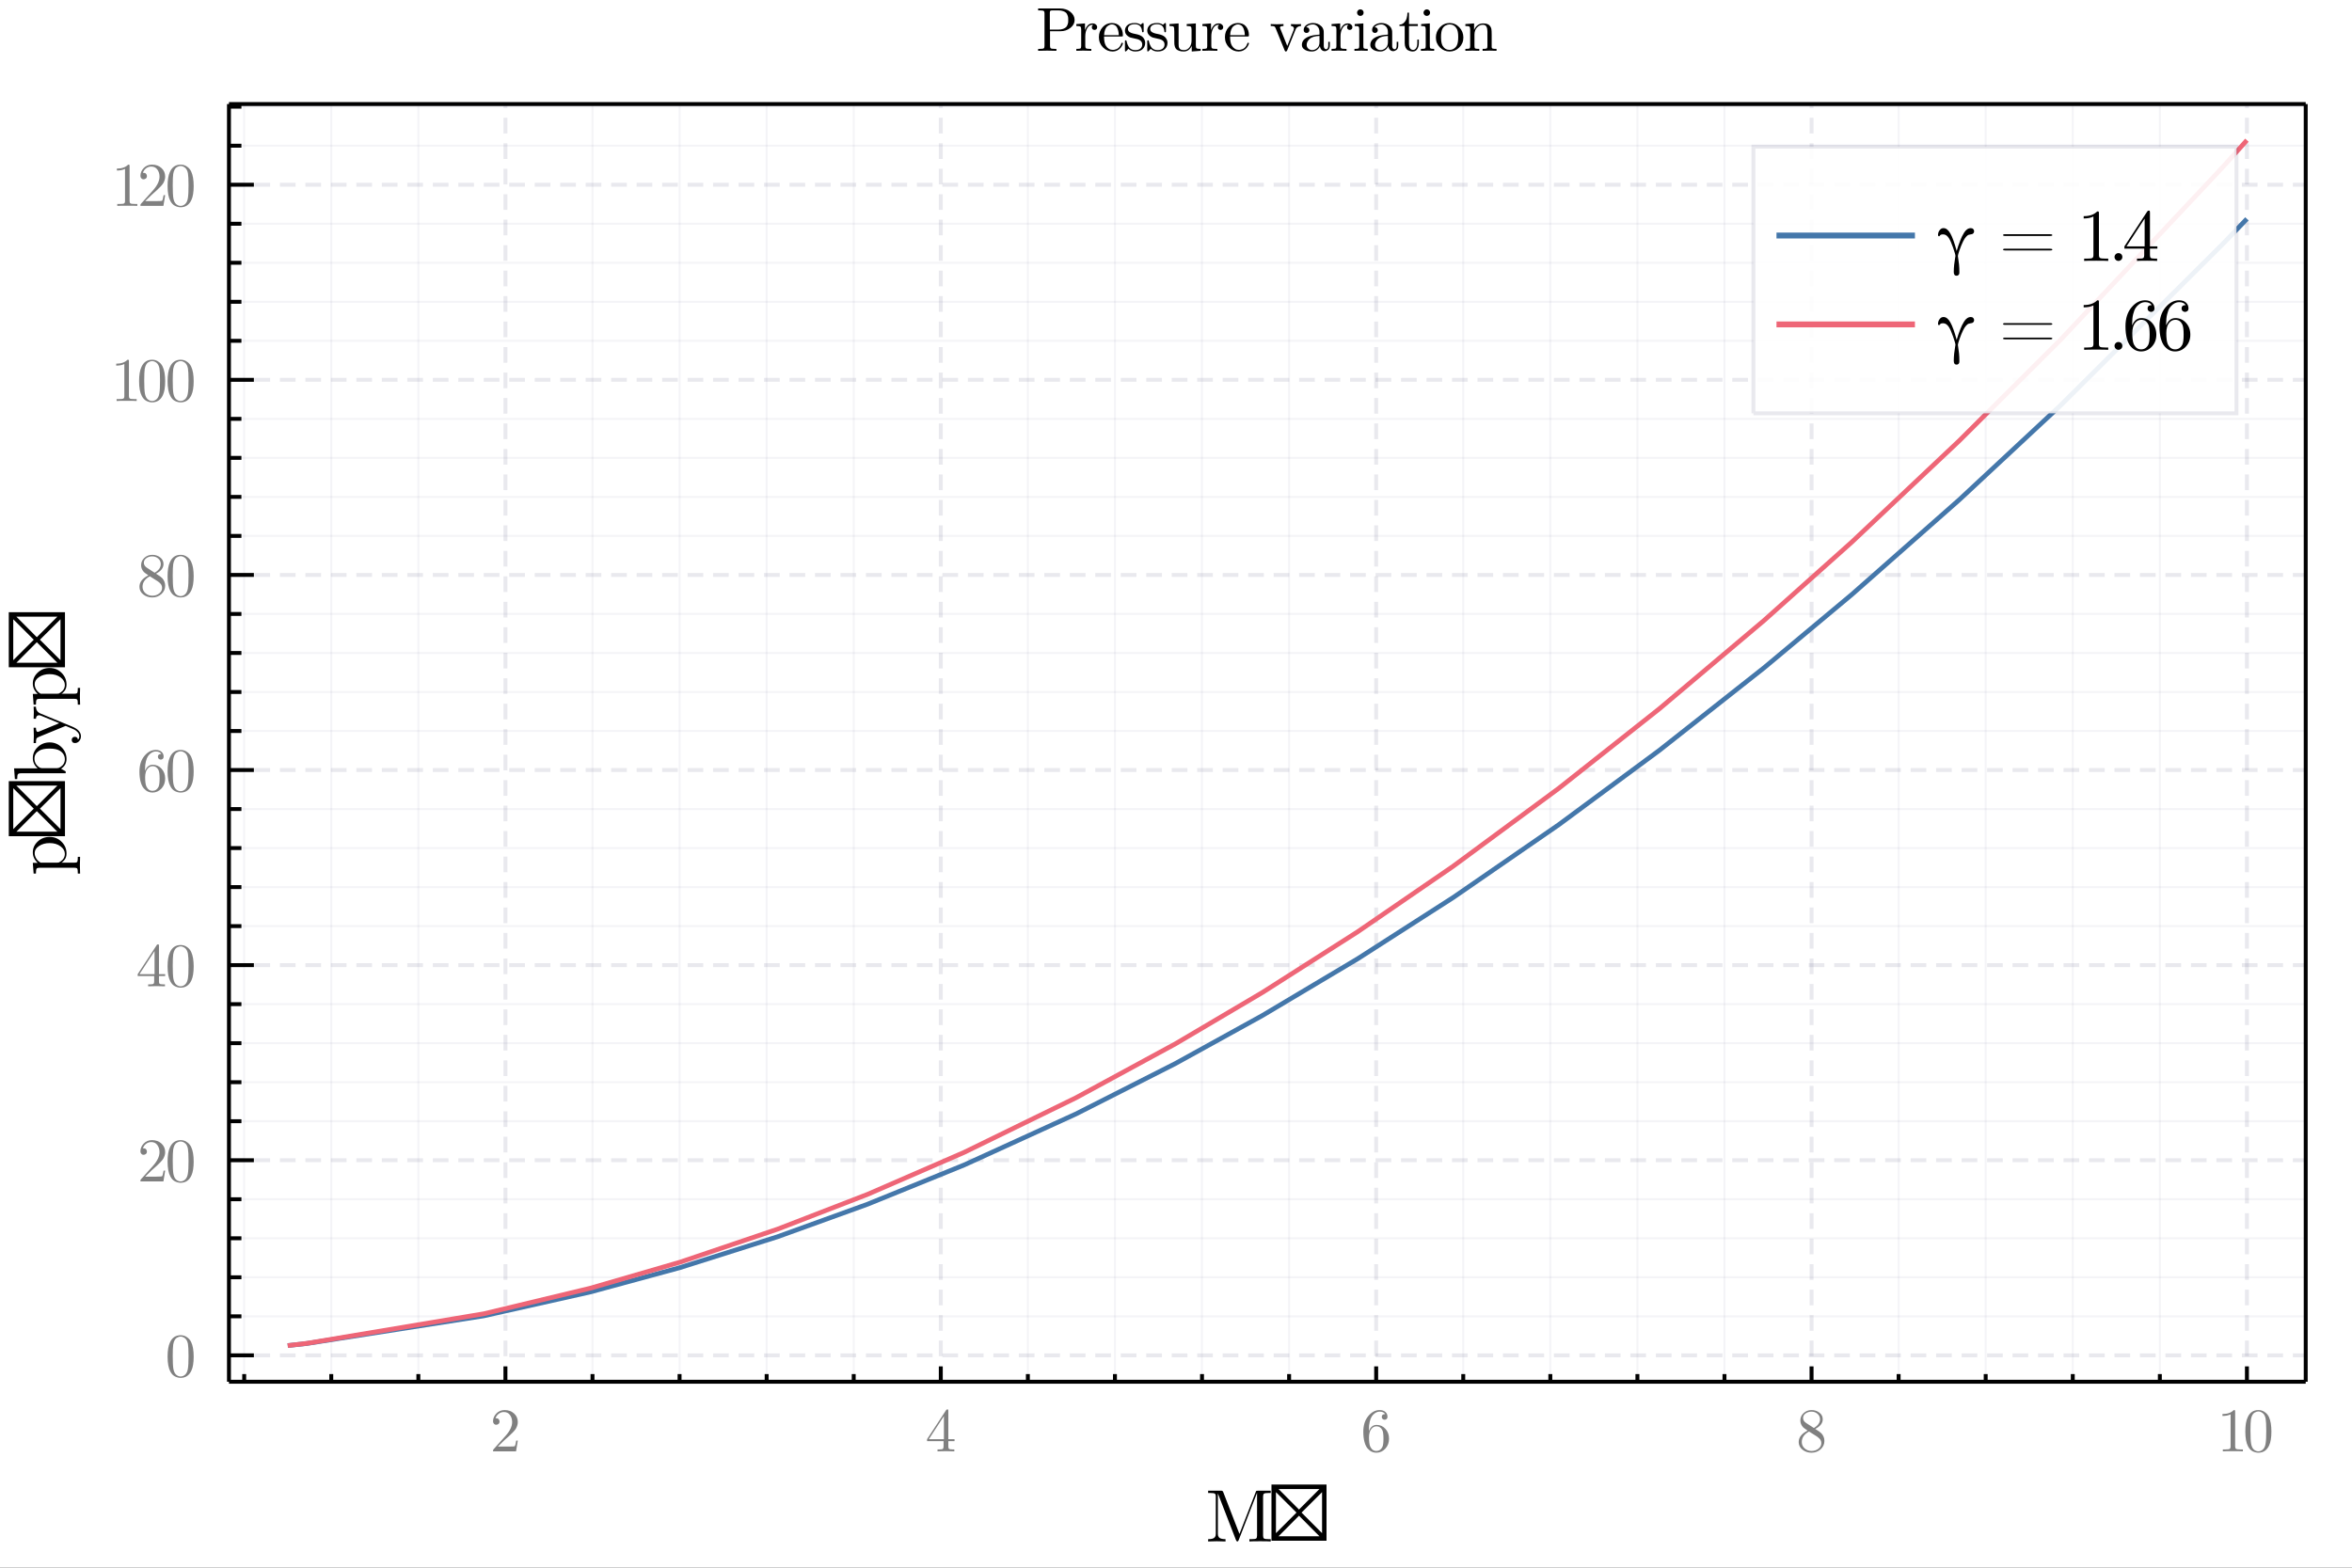 <?xml version="1.0" encoding="utf-8"?>
<svg xmlns="http://www.w3.org/2000/svg" xmlns:xlink="http://www.w3.org/1999/xlink" width="600" height="400" viewBox="0 0 2400 1600">
<rect x="0" y="0" width="2400" height="1600" fill="#333333" stroke="none"/>
<defs>
  <clipPath id="clip260">
    <rect x="0" y="0" width="2400" height="1600"/>
  </clipPath>
</defs>
<path clip-path="url(#clip260)" d="
M0 1600 L2400 1600 L2400 0 L0 0  Z
  " fill="#ffffff" fill-rule="evenodd" fill-opacity="1"/>
<defs>
  <clipPath id="clip261">
    <rect x="480" y="0" width="1681" height="1600"/>
  </clipPath>
</defs>
<path clip-path="url(#clip260)" d="
M233.631 1410.22 L2352.76 1410.22 L2352.76 106.192 L233.631 106.192  Z
  " fill="#ffffff" fill-rule="evenodd" fill-opacity="1"/>
<defs>
  <clipPath id="clip262">
    <rect x="233" y="106" width="2120" height="1305"/>
  </clipPath>
</defs>
<polyline clip-path="url(#clip262)" style="stroke:#222255; stroke-width:4; stroke-opacity:0.1; fill:none" stroke-dasharray="16, 10" points="
  515.737,1410.22 515.737,106.192 
  "/>
<polyline clip-path="url(#clip262)" style="stroke:#222255; stroke-width:4; stroke-opacity:0.1; fill:none" stroke-dasharray="16, 10" points="
  959.998,1410.22 959.998,106.192 
  "/>
<polyline clip-path="url(#clip262)" style="stroke:#222255; stroke-width:4; stroke-opacity:0.1; fill:none" stroke-dasharray="16, 10" points="
  1404.26,1410.22 1404.26,106.192 
  "/>
<polyline clip-path="url(#clip262)" style="stroke:#222255; stroke-width:4; stroke-opacity:0.1; fill:none" stroke-dasharray="16, 10" points="
  1848.52,1410.22 1848.52,106.192 
  "/>
<polyline clip-path="url(#clip262)" style="stroke:#222255; stroke-width:4; stroke-opacity:0.1; fill:none" stroke-dasharray="16, 10" points="
  2292.78,1410.22 2292.78,106.192 
  "/>
<polyline clip-path="url(#clip262)" style="stroke:#222255; stroke-width:2; stroke-opacity:0.05; fill:none" points="
  249.18,1410.22 249.18,106.192 
  "/>
<polyline clip-path="url(#clip262)" style="stroke:#222255; stroke-width:2; stroke-opacity:0.05; fill:none" points="
  338.032,1410.22 338.032,106.192 
  "/>
<polyline clip-path="url(#clip262)" style="stroke:#222255; stroke-width:2; stroke-opacity:0.05; fill:none" points="
  426.884,1410.22 426.884,106.192 
  "/>
<polyline clip-path="url(#clip262)" style="stroke:#222255; stroke-width:2; stroke-opacity:0.05; fill:none" points="
  604.589,1410.22 604.589,106.192 
  "/>
<polyline clip-path="url(#clip262)" style="stroke:#222255; stroke-width:2; stroke-opacity:0.05; fill:none" points="
  693.441,1410.22 693.441,106.192 
  "/>
<polyline clip-path="url(#clip262)" style="stroke:#222255; stroke-width:2; stroke-opacity:0.05; fill:none" points="
  782.293,1410.22 782.293,106.192 
  "/>
<polyline clip-path="url(#clip262)" style="stroke:#222255; stroke-width:2; stroke-opacity:0.05; fill:none" points="
  871.145,1410.22 871.145,106.192 
  "/>
<polyline clip-path="url(#clip262)" style="stroke:#222255; stroke-width:2; stroke-opacity:0.05; fill:none" points="
  1048.85,1410.22 1048.85,106.192 
  "/>
<polyline clip-path="url(#clip262)" style="stroke:#222255; stroke-width:2; stroke-opacity:0.05; fill:none" points="
  1137.7,1410.22 1137.7,106.192 
  "/>
<polyline clip-path="url(#clip262)" style="stroke:#222255; stroke-width:2; stroke-opacity:0.05; fill:none" points="
  1226.55,1410.22 1226.55,106.192 
  "/>
<polyline clip-path="url(#clip262)" style="stroke:#222255; stroke-width:2; stroke-opacity:0.05; fill:none" points="
  1315.41,1410.22 1315.41,106.192 
  "/>
<polyline clip-path="url(#clip262)" style="stroke:#222255; stroke-width:2; stroke-opacity:0.05; fill:none" points="
  1493.11,1410.22 1493.11,106.192 
  "/>
<polyline clip-path="url(#clip262)" style="stroke:#222255; stroke-width:2; stroke-opacity:0.05; fill:none" points="
  1581.96,1410.22 1581.96,106.192 
  "/>
<polyline clip-path="url(#clip262)" style="stroke:#222255; stroke-width:2; stroke-opacity:0.05; fill:none" points="
  1670.82,1410.22 1670.82,106.192 
  "/>
<polyline clip-path="url(#clip262)" style="stroke:#222255; stroke-width:2; stroke-opacity:0.05; fill:none" points="
  1759.67,1410.22 1759.67,106.192 
  "/>
<polyline clip-path="url(#clip262)" style="stroke:#222255; stroke-width:2; stroke-opacity:0.05; fill:none" points="
  1937.37,1410.22 1937.37,106.192 
  "/>
<polyline clip-path="url(#clip262)" style="stroke:#222255; stroke-width:2; stroke-opacity:0.05; fill:none" points="
  2026.22,1410.22 2026.22,106.192 
  "/>
<polyline clip-path="url(#clip262)" style="stroke:#222255; stroke-width:2; stroke-opacity:0.05; fill:none" points="
  2115.08,1410.22 2115.08,106.192 
  "/>
<polyline clip-path="url(#clip262)" style="stroke:#222255; stroke-width:2; stroke-opacity:0.05; fill:none" points="
  2203.93,1410.22 2203.93,106.192 
  "/>
<polyline clip-path="url(#clip260)" style="stroke:#000000; stroke-width:4; stroke-opacity:1; fill:none" points="
  233.631,1410.22 2352.76,1410.22 
  "/>
<polyline clip-path="url(#clip260)" style="stroke:#000000; stroke-width:4; stroke-opacity:1; fill:none" points="
  233.631,106.192 2352.76,106.192 
  "/>
<polyline clip-path="url(#clip260)" style="stroke:#000000; stroke-width:4; stroke-opacity:1; fill:none" points="
  515.737,1410.22 515.737,1394.57 
  "/>
<polyline clip-path="url(#clip260)" style="stroke:#000000; stroke-width:4; stroke-opacity:1; fill:none" points="
  959.998,1410.22 959.998,1394.57 
  "/>
<polyline clip-path="url(#clip260)" style="stroke:#000000; stroke-width:4; stroke-opacity:1; fill:none" points="
  1404.26,1410.22 1404.26,1394.57 
  "/>
<polyline clip-path="url(#clip260)" style="stroke:#000000; stroke-width:4; stroke-opacity:1; fill:none" points="
  1848.52,1410.22 1848.52,1394.57 
  "/>
<polyline clip-path="url(#clip260)" style="stroke:#000000; stroke-width:4; stroke-opacity:1; fill:none" points="
  2292.78,1410.22 2292.78,1394.57 
  "/>
<polyline clip-path="url(#clip260)" style="stroke:#000000; stroke-width:4; stroke-opacity:1; fill:none" points="
  249.18,1410.22 249.18,1402.4 
  "/>
<polyline clip-path="url(#clip260)" style="stroke:#000000; stroke-width:4; stroke-opacity:1; fill:none" points="
  338.032,1410.22 338.032,1402.4 
  "/>
<polyline clip-path="url(#clip260)" style="stroke:#000000; stroke-width:4; stroke-opacity:1; fill:none" points="
  426.884,1410.22 426.884,1402.4 
  "/>
<polyline clip-path="url(#clip260)" style="stroke:#000000; stroke-width:4; stroke-opacity:1; fill:none" points="
  604.589,1410.22 604.589,1402.4 
  "/>
<polyline clip-path="url(#clip260)" style="stroke:#000000; stroke-width:4; stroke-opacity:1; fill:none" points="
  693.441,1410.22 693.441,1402.4 
  "/>
<polyline clip-path="url(#clip260)" style="stroke:#000000; stroke-width:4; stroke-opacity:1; fill:none" points="
  782.293,1410.22 782.293,1402.4 
  "/>
<polyline clip-path="url(#clip260)" style="stroke:#000000; stroke-width:4; stroke-opacity:1; fill:none" points="
  871.145,1410.22 871.145,1402.4 
  "/>
<polyline clip-path="url(#clip260)" style="stroke:#000000; stroke-width:4; stroke-opacity:1; fill:none" points="
  1048.85,1410.22 1048.85,1402.4 
  "/>
<polyline clip-path="url(#clip260)" style="stroke:#000000; stroke-width:4; stroke-opacity:1; fill:none" points="
  1137.7,1410.22 1137.7,1402.4 
  "/>
<polyline clip-path="url(#clip260)" style="stroke:#000000; stroke-width:4; stroke-opacity:1; fill:none" points="
  1226.55,1410.22 1226.55,1402.4 
  "/>
<polyline clip-path="url(#clip260)" style="stroke:#000000; stroke-width:4; stroke-opacity:1; fill:none" points="
  1315.41,1410.22 1315.41,1402.4 
  "/>
<polyline clip-path="url(#clip260)" style="stroke:#000000; stroke-width:4; stroke-opacity:1; fill:none" points="
  1493.11,1410.22 1493.11,1402.4 
  "/>
<polyline clip-path="url(#clip260)" style="stroke:#000000; stroke-width:4; stroke-opacity:1; fill:none" points="
  1581.96,1410.22 1581.96,1402.4 
  "/>
<polyline clip-path="url(#clip260)" style="stroke:#000000; stroke-width:4; stroke-opacity:1; fill:none" points="
  1670.82,1410.22 1670.82,1402.4 
  "/>
<polyline clip-path="url(#clip260)" style="stroke:#000000; stroke-width:4; stroke-opacity:1; fill:none" points="
  1759.67,1410.22 1759.67,1402.4 
  "/>
<polyline clip-path="url(#clip260)" style="stroke:#000000; stroke-width:4; stroke-opacity:1; fill:none" points="
  1937.37,1410.22 1937.37,1402.4 
  "/>
<polyline clip-path="url(#clip260)" style="stroke:#000000; stroke-width:4; stroke-opacity:1; fill:none" points="
  2026.22,1410.22 2026.22,1402.4 
  "/>
<polyline clip-path="url(#clip260)" style="stroke:#000000; stroke-width:4; stroke-opacity:1; fill:none" points="
  2115.08,1410.22 2115.08,1402.4 
  "/>
<polyline clip-path="url(#clip260)" style="stroke:#000000; stroke-width:4; stroke-opacity:1; fill:none" points="
  2203.93,1410.22 2203.93,1402.4 
  "/>
<path clip-path="url(#clip260)" d="M 0 0 M503.107 1481.26 Q503.107 1480.12 503.2 1479.78 Q503.323 1479.44 503.817 1478.91 L515.953 1465.39 Q522.592 1457.92 522.592 1451.4 Q522.592 1447.17 520.369 1444.14 Q518.176 1441.12 514.131 1441.12 Q511.352 1441.12 509.005 1442.82 Q506.658 1444.51 505.577 1447.54 Q505.763 1447.48 506.411 1447.48 Q507.986 1447.48 508.851 1448.47 Q509.746 1449.45 509.746 1450.78 Q509.746 1452.48 508.634 1453.31 Q507.554 1454.12 506.473 1454.12 Q506.041 1454.12 505.454 1454.02 Q504.898 1453.93 504.003 1453.07 Q503.107 1452.17 503.107 1450.6 Q503.107 1446.18 506.442 1442.66 Q509.808 1439.14 514.934 1439.14 Q520.739 1439.14 524.537 1442.6 Q528.366 1446.03 528.366 1451.4 Q528.366 1453.28 527.78 1455.01 Q527.224 1456.71 526.452 1458.04 Q525.711 1459.37 523.673 1461.5 Q521.635 1463.63 519.998 1465.14 Q518.361 1466.65 514.687 1469.87 L507.986 1476.38 L519.38 1476.38 Q524.939 1476.38 525.371 1475.89 Q525.989 1474.99 526.761 1470.27 L528.366 1470.27 L526.575 1481.26 L503.107 1481.26 Z" fill="#808080" fill-rule="evenodd" fill-opacity="1" /><path clip-path="url(#clip260)" d="M 0 0 M945.978 1470.82 L945.978 1468.88 L965.402 1439.2 Q965.896 1438.43 966.668 1438.46 Q967.378 1438.46 967.532 1438.74 Q967.687 1439.02 967.687 1440.1 L967.687 1468.88 L974.017 1468.88 L974.017 1470.82 L967.687 1470.82 L967.687 1476.32 Q967.687 1478.14 968.428 1478.73 Q969.2 1479.31 972.473 1479.31 L973.801 1479.31 L973.801 1481.26 Q971.207 1481.07 965.216 1481.07 Q959.257 1481.07 956.663 1481.26 L956.663 1479.31 L957.991 1479.31 Q961.264 1479.31 962.036 1478.76 Q962.808 1478.17 962.808 1476.32 L962.808 1470.82 L945.978 1470.82 M947.769 1468.88 L963.178 1468.88 L963.178 1445.29 L947.769 1468.88 Z" fill="#808080" fill-rule="evenodd" fill-opacity="1" /><path clip-path="url(#clip260)" d="M 0 0 M1391.13 1461.28 Q1391.13 1451.34 1396.2 1445.25 Q1401.26 1439.14 1407.78 1439.14 Q1411.58 1439.14 1413.68 1441.09 Q1415.81 1443 1415.81 1445.96 Q1415.81 1447.6 1414.85 1448.31 Q1413.89 1449.02 1412.9 1449.02 Q1411.76 1449.02 1410.87 1448.25 Q1409.97 1447.48 1409.97 1446.09 Q1409.97 1443.25 1413.46 1443.25 Q1411.82 1440.72 1407.9 1440.72 Q1406.7 1440.72 1405.46 1441.09 Q1404.23 1441.43 1402.62 1442.6 Q1401.02 1443.77 1399.78 1445.63 Q1398.55 1447.48 1397.68 1450.97 Q1396.82 1454.46 1396.82 1459 L1396.82 1460.51 Q1399.41 1454.24 1404.72 1454.27 Q1410.03 1454.27 1413.71 1458.32 Q1417.38 1462.36 1417.38 1468.35 Q1417.38 1474.5 1413.55 1478.57 Q1409.72 1482.65 1404.35 1482.65 Q1401.94 1482.65 1399.75 1481.63 Q1397.59 1480.64 1395.55 1478.36 Q1393.54 1476.07 1392.34 1471.69 Q1391.13 1467.3 1391.13 1461.28 M1396.94 1466.96 Q1396.94 1473.17 1398.08 1476.13 Q1398.27 1476.63 1398.67 1477.31 Q1399.1 1477.99 1399.81 1478.88 Q1400.55 1479.75 1401.76 1480.33 Q1402.96 1480.89 1404.35 1480.89 Q1408.58 1480.89 1410.62 1476.78 Q1411.7 1474.5 1411.7 1468.29 Q1411.7 1461.96 1410.56 1459.64 Q1408.61 1455.72 1404.66 1455.72 Q1402 1455.72 1400.15 1457.54 Q1398.33 1459.37 1397.62 1461.81 Q1396.94 1464.25 1396.94 1466.96 Z" fill="#808080" fill-rule="evenodd" fill-opacity="1" /><path clip-path="url(#clip260)" d="M 0 0 M1835.4 1471.72 Q1835.4 1464.65 1844.51 1460.08 Q1840.58 1457.42 1839.87 1456.65 Q1837.09 1453.56 1837.09 1449.7 Q1837.09 1445.29 1840.43 1442.23 Q1843.8 1439.14 1848.55 1439.14 Q1853.09 1439.14 1856.52 1441.77 Q1859.94 1444.39 1859.94 1448.56 Q1859.94 1454.43 1852.29 1458.38 Q1857.35 1461.53 1858.56 1462.86 Q1861.64 1466.28 1861.64 1470.64 Q1861.64 1475.7 1857.75 1479.19 Q1853.86 1482.65 1848.49 1482.65 Q1843.24 1482.65 1839.32 1479.59 Q1835.4 1476.54 1835.4 1471.72 M1838.55 1471.72 Q1838.55 1475.64 1841.48 1478.26 Q1844.44 1480.89 1848.55 1480.89 Q1852.53 1480.89 1855.5 1478.6 Q1858.49 1476.32 1858.49 1472.92 Q1858.49 1471.59 1858.03 1470.45 Q1857.6 1469.31 1856.7 1468.41 Q1855.84 1467.49 1855.28 1467.09 Q1854.76 1466.65 1853.74 1465.94 L1845.96 1461.03 Q1838.55 1465.14 1838.55 1471.72 M1839.87 1447.23 Q1839.87 1450.26 1843.05 1452.36 L1850.9 1457.42 Q1857.17 1453.75 1857.17 1448.56 Q1857.17 1445.19 1854.6 1442.97 Q1852.04 1440.72 1848.49 1440.72 Q1845 1440.72 1842.44 1442.57 Q1839.87 1444.39 1839.87 1447.23 Z" fill="#808080" fill-rule="evenodd" fill-opacity="1" /><path clip-path="url(#clip260)" d="M 0 0 M2267.8 1445.16 L2267.8 1443.19 Q2275.4 1443.19 2279.32 1439.14 Q2280.4 1439.14 2280.58 1439.39 Q2280.77 1439.63 2280.77 1440.78 L2280.77 1476.26 Q2280.77 1478.14 2281.7 1478.73 Q2282.62 1479.31 2286.67 1479.31 L2288.67 1479.31 L2288.67 1481.26 Q2286.45 1481.07 2278.42 1481.07 Q2270.39 1481.07 2268.2 1481.26 L2268.2 1479.31 L2270.21 1479.31 Q2274.19 1479.31 2275.15 1478.76 Q2276.11 1478.17 2276.11 1476.26 L2276.11 1443.49 Q2272.8 1445.16 2267.8 1445.16 Z" fill="#808080" fill-rule="evenodd" fill-opacity="1" /><path clip-path="url(#clip260)" d="M 0 0 M2291.14 1461.03 Q2291.14 1451.74 2293.49 1446.68 Q2296.76 1439.14 2304.48 1439.14 Q2306.12 1439.14 2307.82 1439.6 Q2309.55 1440.04 2311.71 1441.73 Q2313.9 1443.43 2315.23 1446.21 Q2317.76 1451.58 2317.76 1461.03 Q2317.76 1470.27 2315.42 1475.3 Q2311.99 1482.65 2304.42 1482.65 Q2301.58 1482.65 2298.68 1481.2 Q2295.81 1479.75 2293.98 1476.26 Q2291.14 1471.04 2291.14 1461.03 M2296.39 1460.26 Q2296.39 1469.8 2297.07 1473.6 Q2297.84 1477.71 2299.94 1479.5 Q2302.08 1481.26 2304.42 1481.26 Q2306.95 1481.26 2309.05 1479.38 Q2311.18 1477.46 2311.83 1473.35 Q2312.54 1469.31 2312.51 1460.26 Q2312.51 1451.46 2311.89 1447.94 Q2311.06 1443.83 2308.84 1442.2 Q2306.65 1440.53 2304.42 1440.53 Q2303.59 1440.53 2302.69 1440.78 Q2301.83 1441.02 2300.56 1441.73 Q2299.3 1442.44 2298.31 1444.2 Q2297.35 1445.96 2296.89 1448.62 Q2296.39 1452.05 2296.39 1460.26 Z" fill="#808080" fill-rule="evenodd" fill-opacity="1" /><path clip-path="url(#clip260)" d="M 0 0 M1232.79 1573.23 L1232.79 1570.89 Q1235.54 1570.89 1237.28 1570.37 Q1239.02 1569.82 1239.65 1568.82 Q1240.32 1567.78 1240.46 1567.11 Q1240.61 1566.41 1240.61 1565.26 L1240.61 1527.32 Q1240.61 1525.13 1239.65 1524.46 Q1238.72 1523.76 1234.61 1523.76 L1232.79 1523.76 L1232.79 1521.39 L1245.61 1521.39 Q1246.99 1521.39 1247.36 1521.65 Q1247.73 1521.87 1248.28 1523.06 L1264.74 1565.56 L1281.34 1522.83 Q1281.71 1521.76 1282.04 1521.57 Q1282.41 1521.39 1283.86 1521.39 L1296.68 1521.39 L1296.68 1523.76 L1294.86 1523.76 Q1290.75 1523.76 1289.78 1524.46 Q1288.86 1525.13 1288.86 1527.32 L1288.86 1567.3 Q1288.86 1569.49 1289.78 1570.19 Q1290.75 1570.89 1294.86 1570.89 L1296.68 1570.89 L1296.68 1573.23 Q1293.86 1573.01 1285.82 1573.01 Q1277.7 1573.01 1274.89 1573.23 L1274.89 1570.89 L1276.74 1570.89 Q1280.85 1570.89 1281.78 1570.23 Q1282.71 1569.52 1282.71 1567.3 L1282.71 1523.76 L1282.63 1523.76 L1263.99 1571.78 Q1263.48 1573.23 1262.62 1573.23 Q1261.7 1573.23 1261.1 1571.56 L1242.8 1524.35 L1242.72 1524.35 L1242.72 1565.26 Q1242.72 1566.41 1242.87 1567.11 Q1243.02 1567.78 1243.65 1568.82 Q1244.32 1569.82 1246.06 1570.37 Q1247.8 1570.89 1250.54 1570.89 L1250.54 1573.23 Q1242.58 1573.01 1241.65 1573.01 Q1240.76 1573.01 1232.79 1573.23 Z" fill="#000000" fill-rule="evenodd" fill-opacity="1" /><path clip-path="url(#clip260)" d="M 0 0 M1297.42 1572.49 L1297.42 1515.16 L1353.59 1515.16 L1353.59 1572.49 L1297.42 1572.49 M1301.98 1564.74 L1322.95 1543.77 L1301.98 1522.91 L1301.98 1564.74 M1304.64 1567.93 L1346.37 1567.93 L1325.51 1546.96 L1304.64 1567.93 M1304.64 1519.72 L1325.51 1540.66 L1346.37 1519.72 L1304.64 1519.72 M1328.1 1543.77 L1349.04 1564.74 L1349.04 1522.91 L1328.1 1543.77 Z" fill="#000000" fill-rule="evenodd" fill-opacity="1" /><polyline clip-path="url(#clip262)" style="stroke:#222255; stroke-width:4; stroke-opacity:0.1; fill:none" stroke-dasharray="16, 10" points="
  233.631,1383.27 2352.76,1383.27 
  "/>
<polyline clip-path="url(#clip262)" style="stroke:#222255; stroke-width:4; stroke-opacity:0.1; fill:none" stroke-dasharray="16, 10" points="
  233.631,1184.15 2352.76,1184.15 
  "/>
<polyline clip-path="url(#clip262)" style="stroke:#222255; stroke-width:4; stroke-opacity:0.1; fill:none" stroke-dasharray="16, 10" points="
  233.631,985.025 2352.76,985.025 
  "/>
<polyline clip-path="url(#clip262)" style="stroke:#222255; stroke-width:4; stroke-opacity:0.1; fill:none" stroke-dasharray="16, 10" points="
  233.631,785.903 2352.76,785.903 
  "/>
<polyline clip-path="url(#clip262)" style="stroke:#222255; stroke-width:4; stroke-opacity:0.1; fill:none" stroke-dasharray="16, 10" points="
  233.631,586.781 2352.76,586.781 
  "/>
<polyline clip-path="url(#clip262)" style="stroke:#222255; stroke-width:4; stroke-opacity:0.1; fill:none" stroke-dasharray="16, 10" points="
  233.631,387.659 2352.76,387.659 
  "/>
<polyline clip-path="url(#clip262)" style="stroke:#222255; stroke-width:4; stroke-opacity:0.1; fill:none" stroke-dasharray="16, 10" points="
  233.631,188.537 2352.76,188.537 
  "/>
<polyline clip-path="url(#clip262)" style="stroke:#222255; stroke-width:2; stroke-opacity:0.05; fill:none" points="
  233.631,1343.45 2352.76,1343.45 
  "/>
<polyline clip-path="url(#clip262)" style="stroke:#222255; stroke-width:2; stroke-opacity:0.05; fill:none" points="
  233.631,1303.62 2352.76,1303.62 
  "/>
<polyline clip-path="url(#clip262)" style="stroke:#222255; stroke-width:2; stroke-opacity:0.05; fill:none" points="
  233.631,1263.8 2352.76,1263.8 
  "/>
<polyline clip-path="url(#clip262)" style="stroke:#222255; stroke-width:2; stroke-opacity:0.05; fill:none" points="
  233.631,1223.97 2352.76,1223.97 
  "/>
<polyline clip-path="url(#clip262)" style="stroke:#222255; stroke-width:2; stroke-opacity:0.05; fill:none" points="
  233.631,1144.32 2352.76,1144.32 
  "/>
<polyline clip-path="url(#clip262)" style="stroke:#222255; stroke-width:2; stroke-opacity:0.05; fill:none" points="
  233.631,1104.5 2352.76,1104.5 
  "/>
<polyline clip-path="url(#clip262)" style="stroke:#222255; stroke-width:2; stroke-opacity:0.05; fill:none" points="
  233.631,1064.67 2352.76,1064.67 
  "/>
<polyline clip-path="url(#clip262)" style="stroke:#222255; stroke-width:2; stroke-opacity:0.05; fill:none" points="
  233.631,1024.85 2352.76,1024.85 
  "/>
<polyline clip-path="url(#clip262)" style="stroke:#222255; stroke-width:2; stroke-opacity:0.05; fill:none" points="
  233.631,945.201 2352.76,945.201 
  "/>
<polyline clip-path="url(#clip262)" style="stroke:#222255; stroke-width:2; stroke-opacity:0.05; fill:none" points="
  233.631,905.377 2352.76,905.377 
  "/>
<polyline clip-path="url(#clip262)" style="stroke:#222255; stroke-width:2; stroke-opacity:0.05; fill:none" points="
  233.631,865.552 2352.76,865.552 
  "/>
<polyline clip-path="url(#clip262)" style="stroke:#222255; stroke-width:2; stroke-opacity:0.05; fill:none" points="
  233.631,825.728 2352.76,825.728 
  "/>
<polyline clip-path="url(#clip262)" style="stroke:#222255; stroke-width:2; stroke-opacity:0.05; fill:none" points="
  233.631,746.079 2352.76,746.079 
  "/>
<polyline clip-path="url(#clip262)" style="stroke:#222255; stroke-width:2; stroke-opacity:0.05; fill:none" points="
  233.631,706.255 2352.76,706.255 
  "/>
<polyline clip-path="url(#clip262)" style="stroke:#222255; stroke-width:2; stroke-opacity:0.05; fill:none" points="
  233.631,666.43 2352.76,666.43 
  "/>
<polyline clip-path="url(#clip262)" style="stroke:#222255; stroke-width:2; stroke-opacity:0.05; fill:none" points="
  233.631,626.606 2352.76,626.606 
  "/>
<polyline clip-path="url(#clip262)" style="stroke:#222255; stroke-width:2; stroke-opacity:0.05; fill:none" points="
  233.631,546.957 2352.76,546.957 
  "/>
<polyline clip-path="url(#clip262)" style="stroke:#222255; stroke-width:2; stroke-opacity:0.05; fill:none" points="
  233.631,507.133 2352.76,507.133 
  "/>
<polyline clip-path="url(#clip262)" style="stroke:#222255; stroke-width:2; stroke-opacity:0.05; fill:none" points="
  233.631,467.308 2352.76,467.308 
  "/>
<polyline clip-path="url(#clip262)" style="stroke:#222255; stroke-width:2; stroke-opacity:0.05; fill:none" points="
  233.631,427.484 2352.76,427.484 
  "/>
<polyline clip-path="url(#clip262)" style="stroke:#222255; stroke-width:2; stroke-opacity:0.05; fill:none" points="
  233.631,347.835 2352.76,347.835 
  "/>
<polyline clip-path="url(#clip262)" style="stroke:#222255; stroke-width:2; stroke-opacity:0.05; fill:none" points="
  233.631,308.011 2352.76,308.011 
  "/>
<polyline clip-path="url(#clip262)" style="stroke:#222255; stroke-width:2; stroke-opacity:0.05; fill:none" points="
  233.631,268.186 2352.76,268.186 
  "/>
<polyline clip-path="url(#clip262)" style="stroke:#222255; stroke-width:2; stroke-opacity:0.05; fill:none" points="
  233.631,228.362 2352.76,228.362 
  "/>
<polyline clip-path="url(#clip262)" style="stroke:#222255; stroke-width:2; stroke-opacity:0.05; fill:none" points="
  233.631,148.713 2352.76,148.713 
  "/>
<polyline clip-path="url(#clip262)" style="stroke:#222255; stroke-width:2; stroke-opacity:0.05; fill:none" points="
  233.631,108.889 2352.76,108.889 
  "/>
<polyline clip-path="url(#clip260)" style="stroke:#000000; stroke-width:4; stroke-opacity:1; fill:none" points="
  233.631,1410.22 233.631,106.192 
  "/>
<polyline clip-path="url(#clip260)" style="stroke:#000000; stroke-width:4; stroke-opacity:1; fill:none" points="
  2352.76,1410.22 2352.76,106.192 
  "/>
<polyline clip-path="url(#clip260)" style="stroke:#000000; stroke-width:4; stroke-opacity:1; fill:none" points="
  233.631,1383.27 259.06,1383.27 
  "/>
<polyline clip-path="url(#clip260)" style="stroke:#000000; stroke-width:4; stroke-opacity:1; fill:none" points="
  233.631,1184.15 259.06,1184.15 
  "/>
<polyline clip-path="url(#clip260)" style="stroke:#000000; stroke-width:4; stroke-opacity:1; fill:none" points="
  233.631,985.025 259.06,985.025 
  "/>
<polyline clip-path="url(#clip260)" style="stroke:#000000; stroke-width:4; stroke-opacity:1; fill:none" points="
  233.631,785.903 259.06,785.903 
  "/>
<polyline clip-path="url(#clip260)" style="stroke:#000000; stroke-width:4; stroke-opacity:1; fill:none" points="
  233.631,586.781 259.06,586.781 
  "/>
<polyline clip-path="url(#clip260)" style="stroke:#000000; stroke-width:4; stroke-opacity:1; fill:none" points="
  233.631,387.659 259.06,387.659 
  "/>
<polyline clip-path="url(#clip260)" style="stroke:#000000; stroke-width:4; stroke-opacity:1; fill:none" points="
  233.631,188.537 259.06,188.537 
  "/>
<polyline clip-path="url(#clip260)" style="stroke:#000000; stroke-width:4; stroke-opacity:1; fill:none" points="
  233.631,1343.45 246.346,1343.45 
  "/>
<polyline clip-path="url(#clip260)" style="stroke:#000000; stroke-width:4; stroke-opacity:1; fill:none" points="
  233.631,1303.62 246.346,1303.62 
  "/>
<polyline clip-path="url(#clip260)" style="stroke:#000000; stroke-width:4; stroke-opacity:1; fill:none" points="
  233.631,1263.8 246.346,1263.8 
  "/>
<polyline clip-path="url(#clip260)" style="stroke:#000000; stroke-width:4; stroke-opacity:1; fill:none" points="
  233.631,1223.97 246.346,1223.97 
  "/>
<polyline clip-path="url(#clip260)" style="stroke:#000000; stroke-width:4; stroke-opacity:1; fill:none" points="
  233.631,1144.32 246.346,1144.32 
  "/>
<polyline clip-path="url(#clip260)" style="stroke:#000000; stroke-width:4; stroke-opacity:1; fill:none" points="
  233.631,1104.5 246.346,1104.5 
  "/>
<polyline clip-path="url(#clip260)" style="stroke:#000000; stroke-width:4; stroke-opacity:1; fill:none" points="
  233.631,1064.67 246.346,1064.67 
  "/>
<polyline clip-path="url(#clip260)" style="stroke:#000000; stroke-width:4; stroke-opacity:1; fill:none" points="
  233.631,1024.85 246.346,1024.85 
  "/>
<polyline clip-path="url(#clip260)" style="stroke:#000000; stroke-width:4; stroke-opacity:1; fill:none" points="
  233.631,945.201 246.346,945.201 
  "/>
<polyline clip-path="url(#clip260)" style="stroke:#000000; stroke-width:4; stroke-opacity:1; fill:none" points="
  233.631,905.377 246.346,905.377 
  "/>
<polyline clip-path="url(#clip260)" style="stroke:#000000; stroke-width:4; stroke-opacity:1; fill:none" points="
  233.631,865.552 246.346,865.552 
  "/>
<polyline clip-path="url(#clip260)" style="stroke:#000000; stroke-width:4; stroke-opacity:1; fill:none" points="
  233.631,825.728 246.346,825.728 
  "/>
<polyline clip-path="url(#clip260)" style="stroke:#000000; stroke-width:4; stroke-opacity:1; fill:none" points="
  233.631,746.079 246.346,746.079 
  "/>
<polyline clip-path="url(#clip260)" style="stroke:#000000; stroke-width:4; stroke-opacity:1; fill:none" points="
  233.631,706.255 246.346,706.255 
  "/>
<polyline clip-path="url(#clip260)" style="stroke:#000000; stroke-width:4; stroke-opacity:1; fill:none" points="
  233.631,666.43 246.346,666.43 
  "/>
<polyline clip-path="url(#clip260)" style="stroke:#000000; stroke-width:4; stroke-opacity:1; fill:none" points="
  233.631,626.606 246.346,626.606 
  "/>
<polyline clip-path="url(#clip260)" style="stroke:#000000; stroke-width:4; stroke-opacity:1; fill:none" points="
  233.631,546.957 246.346,546.957 
  "/>
<polyline clip-path="url(#clip260)" style="stroke:#000000; stroke-width:4; stroke-opacity:1; fill:none" points="
  233.631,507.133 246.346,507.133 
  "/>
<polyline clip-path="url(#clip260)" style="stroke:#000000; stroke-width:4; stroke-opacity:1; fill:none" points="
  233.631,467.308 246.346,467.308 
  "/>
<polyline clip-path="url(#clip260)" style="stroke:#000000; stroke-width:4; stroke-opacity:1; fill:none" points="
  233.631,427.484 246.346,427.484 
  "/>
<polyline clip-path="url(#clip260)" style="stroke:#000000; stroke-width:4; stroke-opacity:1; fill:none" points="
  233.631,347.835 246.346,347.835 
  "/>
<polyline clip-path="url(#clip260)" style="stroke:#000000; stroke-width:4; stroke-opacity:1; fill:none" points="
  233.631,308.011 246.346,308.011 
  "/>
<polyline clip-path="url(#clip260)" style="stroke:#000000; stroke-width:4; stroke-opacity:1; fill:none" points="
  233.631,268.186 246.346,268.186 
  "/>
<polyline clip-path="url(#clip260)" style="stroke:#000000; stroke-width:4; stroke-opacity:1; fill:none" points="
  233.631,228.362 246.346,228.362 
  "/>
<polyline clip-path="url(#clip260)" style="stroke:#000000; stroke-width:4; stroke-opacity:1; fill:none" points="
  233.631,148.713 246.346,148.713 
  "/>
<polyline clip-path="url(#clip260)" style="stroke:#000000; stroke-width:4; stroke-opacity:1; fill:none" points="
  233.631,108.889 246.346,108.889 
  "/>
<path clip-path="url(#clip260)" d="M 0 0 M171.013 1384.64 Q171.013 1375.35 173.36 1370.28 Q176.633 1362.75 184.353 1362.75 Q185.989 1362.75 187.688 1363.21 Q189.417 1363.65 191.579 1365.34 Q193.771 1367.04 195.099 1369.82 Q197.631 1375.19 197.631 1384.64 Q197.631 1393.88 195.284 1398.91 Q191.856 1406.26 184.291 1406.26 Q181.45 1406.26 178.548 1404.81 Q175.676 1403.36 173.854 1399.87 Q171.013 1394.65 171.013 1384.64 M176.263 1383.87 Q176.263 1393.41 176.942 1397.21 Q177.714 1401.32 179.814 1403.11 Q181.944 1404.87 184.291 1404.87 Q186.823 1404.87 188.923 1402.99 Q191.054 1401.07 191.702 1396.96 Q192.412 1392.92 192.381 1383.87 Q192.381 1375.07 191.764 1371.55 Q190.93 1367.44 188.707 1365.81 Q186.514 1364.14 184.291 1364.14 Q183.457 1364.14 182.562 1364.39 Q181.697 1364.63 180.431 1365.34 Q179.165 1366.05 178.177 1367.81 Q177.22 1369.57 176.757 1372.23 Q176.263 1375.66 176.263 1383.87 Z" fill="#808080" fill-rule="evenodd" fill-opacity="1" /><path clip-path="url(#clip260)" d="M 0 0 M143.284 1205.75 Q143.284 1204.6 143.376 1204.27 Q143.5 1203.93 143.994 1203.4 L156.129 1189.88 Q162.768 1182.4 162.768 1175.89 Q162.768 1171.66 160.545 1168.63 Q158.353 1165.6 154.307 1165.6 Q151.528 1165.6 149.181 1167.3 Q146.835 1169 145.754 1172.03 Q145.939 1171.97 146.588 1171.97 Q148.162 1171.97 149.027 1172.95 Q149.923 1173.94 149.923 1175.27 Q149.923 1176.97 148.811 1177.8 Q147.73 1178.6 146.649 1178.6 Q146.217 1178.6 145.63 1178.51 Q145.075 1178.42 144.179 1177.55 Q143.284 1176.66 143.284 1175.08 Q143.284 1170.67 146.618 1167.15 Q149.984 1163.63 155.11 1163.63 Q160.916 1163.63 164.714 1167.09 Q168.543 1170.51 168.543 1175.89 Q168.543 1177.77 167.956 1179.5 Q167.4 1181.2 166.628 1182.53 Q165.887 1183.85 163.849 1185.98 Q161.811 1188.12 160.174 1189.63 Q158.538 1191.14 154.863 1194.35 L148.162 1200.87 L159.557 1200.87 Q165.115 1200.87 165.547 1200.37 Q166.165 1199.48 166.937 1194.75 L168.543 1194.75 L166.752 1205.75 L143.284 1205.75 Z" fill="#808080" fill-rule="evenodd" fill-opacity="1" /><path clip-path="url(#clip260)" d="M 0 0 M171.013 1185.52 Q171.013 1176.23 173.36 1171.16 Q176.633 1163.63 184.353 1163.63 Q185.989 1163.63 187.688 1164.09 Q189.417 1164.52 191.579 1166.22 Q193.771 1167.92 195.099 1170.7 Q197.631 1176.07 197.631 1185.52 Q197.631 1194.75 195.284 1199.79 Q191.856 1207.14 184.291 1207.14 Q181.45 1207.14 178.548 1205.69 Q175.676 1204.23 173.854 1200.75 Q171.013 1195.53 171.013 1185.52 M176.263 1184.75 Q176.263 1194.29 176.942 1198.09 Q177.714 1202.2 179.814 1203.99 Q181.944 1205.75 184.291 1205.75 Q186.823 1205.75 188.923 1203.86 Q191.054 1201.95 191.702 1197.84 Q192.412 1193.8 192.381 1184.75 Q192.381 1175.95 191.764 1172.43 Q190.93 1168.32 188.707 1166.69 Q186.514 1165.02 184.291 1165.02 Q183.457 1165.02 182.562 1165.26 Q181.697 1165.51 180.431 1166.22 Q179.165 1166.93 178.177 1168.69 Q177.22 1170.45 176.757 1173.11 Q176.263 1176.54 176.263 1184.75 Z" fill="#808080" fill-rule="evenodd" fill-opacity="1" /><path clip-path="url(#clip260)" d="M 0 0 M140.504 996.188 L140.504 994.243 L159.927 964.568 Q160.421 963.796 161.193 963.827 Q161.904 963.827 162.058 964.105 Q162.212 964.383 162.212 965.463 L162.212 994.243 L168.543 994.243 L168.543 996.188 L162.212 996.188 L162.212 1001.68 Q162.212 1003.51 162.954 1004.09 Q163.726 1004.68 166.999 1004.68 L168.327 1004.68 L168.327 1006.63 Q165.733 1006.44 159.742 1006.44 Q153.782 1006.44 151.189 1006.63 L151.189 1004.68 L152.516 1004.68 Q155.79 1004.68 156.562 1004.12 Q157.334 1003.54 157.334 1001.68 L157.334 996.188 L140.504 996.188 M142.295 994.243 L157.704 994.243 L157.704 970.651 L142.295 994.243 Z" fill="#808080" fill-rule="evenodd" fill-opacity="1" /><path clip-path="url(#clip260)" d="M 0 0 M171.013 986.4 Q171.013 977.105 173.36 972.041 Q176.633 964.506 184.353 964.506 Q185.989 964.506 187.688 964.969 Q189.417 965.402 191.579 967.1 Q193.771 968.798 195.099 971.578 Q197.631 976.951 197.631 986.4 Q197.631 995.632 195.284 1000.67 Q191.856 1008.02 184.291 1008.02 Q181.45 1008.02 178.548 1006.56 Q175.676 1005.11 173.854 1001.62 Q171.013 996.404 171.013 986.4 M176.263 985.628 Q176.263 995.169 176.942 998.967 Q177.714 1003.07 179.814 1004.87 Q181.944 1006.63 184.291 1006.63 Q186.823 1006.63 188.923 1004.74 Q191.054 1002.83 191.702 998.72 Q192.412 994.675 192.381 985.628 Q192.381 976.827 191.764 973.307 Q190.93 969.2 188.707 967.563 Q186.514 965.896 184.291 965.896 Q183.457 965.896 182.562 966.143 Q181.697 966.39 180.431 967.1 Q179.165 967.81 178.177 969.57 Q177.22 971.331 176.757 973.986 Q176.263 977.414 176.263 985.628 Z" fill="#808080" fill-rule="evenodd" fill-opacity="1" /><path clip-path="url(#clip260)" d="M 0 0 M142.295 787.525 Q142.295 777.581 147.36 771.498 Q152.424 765.384 158.939 765.384 Q162.737 765.384 164.837 767.33 Q166.968 769.244 166.968 772.208 Q166.968 773.845 166.011 774.555 Q165.053 775.266 164.065 775.266 Q162.923 775.266 162.027 774.494 Q161.132 773.722 161.132 772.332 Q161.132 769.491 164.621 769.491 Q162.984 766.959 159.063 766.959 Q157.858 766.959 156.623 767.33 Q155.388 767.669 153.782 768.843 Q152.177 770.016 150.942 771.869 Q149.706 773.722 148.842 777.211 Q147.977 780.7 147.977 785.24 L147.977 786.753 Q150.571 780.484 155.882 780.515 Q161.193 780.515 164.868 784.56 Q168.543 788.605 168.543 794.596 Q168.543 800.741 164.714 804.817 Q160.885 808.893 155.512 808.893 Q153.103 808.893 150.911 807.874 Q148.749 806.886 146.711 804.601 Q144.704 802.316 143.5 797.931 Q142.295 793.546 142.295 787.525 M148.101 793.206 Q148.101 799.413 149.243 802.377 Q149.428 802.872 149.83 803.551 Q150.262 804.23 150.972 805.126 Q151.714 805.99 152.918 806.577 Q154.122 807.133 155.512 807.133 Q159.742 807.133 161.78 803.026 Q162.861 800.741 162.861 794.534 Q162.861 788.204 161.718 785.888 Q159.773 781.966 155.82 781.966 Q153.165 781.966 151.312 783.788 Q149.49 785.61 148.78 788.05 Q148.101 790.489 148.101 793.206 Z" fill="#808080" fill-rule="evenodd" fill-opacity="1" /><path clip-path="url(#clip260)" d="M 0 0 M171.013 787.278 Q171.013 777.983 173.36 772.919 Q176.633 765.384 184.353 765.384 Q185.989 765.384 187.688 765.847 Q189.417 766.28 191.579 767.978 Q193.771 769.676 195.099 772.456 Q197.631 777.828 197.631 787.278 Q197.631 796.51 195.284 801.544 Q191.856 808.893 184.291 808.893 Q181.45 808.893 178.548 807.442 Q175.676 805.99 173.854 802.501 Q171.013 797.282 171.013 787.278 M176.263 786.506 Q176.263 796.047 176.942 799.845 Q177.714 803.952 179.814 805.743 Q181.944 807.503 184.291 807.503 Q186.823 807.503 188.923 805.62 Q191.054 803.705 191.702 799.598 Q192.412 795.553 192.381 786.506 Q192.381 777.705 191.764 774.185 Q190.93 770.078 188.707 768.441 Q186.514 766.774 184.291 766.774 Q183.457 766.774 182.562 767.021 Q181.697 767.268 180.431 767.978 Q179.165 768.688 178.177 770.448 Q177.22 772.208 176.757 774.864 Q176.263 778.292 176.263 786.506 Z" fill="#808080" fill-rule="evenodd" fill-opacity="1" /><path clip-path="url(#clip260)" d="M 0 0 M142.295 598.84 Q142.295 591.768 151.405 587.198 Q147.483 584.543 146.773 583.771 Q143.994 580.683 143.994 576.823 Q143.994 572.407 147.329 569.35 Q150.695 566.262 155.45 566.262 Q159.989 566.262 163.417 568.887 Q166.844 571.512 166.844 575.68 Q166.844 581.547 159.186 585.5 Q164.25 588.65 165.455 589.977 Q168.543 593.405 168.543 597.759 Q168.543 602.823 164.652 606.312 Q160.761 609.771 155.388 609.771 Q150.139 609.771 146.217 606.714 Q142.295 603.657 142.295 598.84 M145.445 598.84 Q145.445 602.761 148.379 605.386 Q151.343 608.011 155.45 608.011 Q159.433 608.011 162.398 605.726 Q165.393 603.441 165.393 600.044 Q165.393 598.716 164.93 597.574 Q164.498 596.431 163.602 595.536 Q162.737 594.609 162.182 594.208 Q161.657 593.776 160.638 593.065 L152.856 588.156 Q145.445 592.262 145.445 598.84 M146.773 574.353 Q146.773 577.379 149.953 579.478 L157.797 584.543 Q164.065 580.868 164.065 575.68 Q164.065 572.314 161.502 570.091 Q158.939 567.837 155.388 567.837 Q151.899 567.837 149.336 569.69 Q146.773 571.512 146.773 574.353 Z" fill="#808080" fill-rule="evenodd" fill-opacity="1" /><path clip-path="url(#clip260)" d="M 0 0 M171.013 588.156 Q171.013 578.861 173.36 573.797 Q176.633 566.262 184.353 566.262 Q185.989 566.262 187.688 566.725 Q189.417 567.158 191.579 568.856 Q193.771 570.554 195.099 573.333 Q197.631 578.706 197.631 588.156 Q197.631 597.388 195.284 602.422 Q191.856 609.771 184.291 609.771 Q181.45 609.771 178.548 608.32 Q175.676 606.868 173.854 603.379 Q171.013 598.16 171.013 588.156 M176.263 587.384 Q176.263 596.925 176.942 600.723 Q177.714 604.83 179.814 606.621 Q181.944 608.381 184.291 608.381 Q186.823 608.381 188.923 606.498 Q191.054 604.583 191.702 600.476 Q192.412 596.431 192.381 587.384 Q192.381 578.583 191.764 575.063 Q190.93 570.956 188.707 569.319 Q186.514 567.652 184.291 567.652 Q183.457 567.652 182.562 567.899 Q181.697 568.146 180.431 568.856 Q179.165 569.566 178.177 571.326 Q177.22 573.086 176.757 575.742 Q176.263 579.17 176.263 587.384 Z" fill="#808080" fill-rule="evenodd" fill-opacity="1" /><path clip-path="url(#clip260)" d="M 0 0 M118.58 373.162 L118.58 371.185 Q126.176 371.185 130.098 367.14 Q131.179 367.14 131.364 367.387 Q131.549 367.634 131.549 368.777 L131.549 404.257 Q131.549 406.141 132.476 406.727 Q133.402 407.314 137.447 407.314 L139.454 407.314 L139.454 409.259 Q137.231 409.074 129.203 409.074 Q121.174 409.074 118.982 409.259 L118.982 407.314 L120.989 407.314 Q124.972 407.314 125.929 406.758 Q126.887 406.171 126.887 404.257 L126.887 371.494 Q123.583 373.162 118.58 373.162 Z" fill="#808080" fill-rule="evenodd" fill-opacity="1" /><path clip-path="url(#clip260)" d="M 0 0 M141.925 389.033 Q141.925 379.739 144.272 374.675 Q147.545 367.14 155.265 367.14 Q156.901 367.14 158.6 367.603 Q160.329 368.036 162.49 369.734 Q164.683 371.432 166.011 374.211 Q168.543 379.584 168.543 389.033 Q168.543 398.266 166.196 403.3 Q162.768 410.649 155.203 410.649 Q152.362 410.649 149.459 409.198 Q146.588 407.746 144.766 404.257 Q141.925 399.038 141.925 389.033 M147.174 388.261 Q147.174 397.803 147.854 401.601 Q148.626 405.708 150.725 407.499 Q152.856 409.259 155.203 409.259 Q157.735 409.259 159.835 407.376 Q161.965 405.461 162.614 401.354 Q163.324 397.309 163.293 388.261 Q163.293 379.461 162.676 375.941 Q161.842 371.834 159.619 370.197 Q157.426 368.53 155.203 368.53 Q154.369 368.53 153.474 368.777 Q152.609 369.024 151.343 369.734 Q150.077 370.444 149.089 372.204 Q148.132 373.964 147.668 376.62 Q147.174 380.048 147.174 388.261 Z" fill="#808080" fill-rule="evenodd" fill-opacity="1" /><path clip-path="url(#clip260)" d="M 0 0 M171.013 389.033 Q171.013 379.739 173.36 374.675 Q176.633 367.14 184.353 367.14 Q185.989 367.14 187.688 367.603 Q189.417 368.036 191.579 369.734 Q193.771 371.432 195.099 374.211 Q197.631 379.584 197.631 389.033 Q197.631 398.266 195.284 403.3 Q191.856 410.649 184.291 410.649 Q181.45 410.649 178.548 409.198 Q175.676 407.746 173.854 404.257 Q171.013 399.038 171.013 389.033 M176.263 388.261 Q176.263 397.803 176.942 401.601 Q177.714 405.708 179.814 407.499 Q181.944 409.259 184.291 409.259 Q186.823 409.259 188.923 407.376 Q191.054 405.461 191.702 401.354 Q192.412 397.309 192.381 388.261 Q192.381 379.461 191.764 375.941 Q190.93 371.834 188.707 370.197 Q186.514 368.53 184.291 368.53 Q183.457 368.53 182.562 368.777 Q181.697 369.024 180.431 369.734 Q179.165 370.444 178.177 372.204 Q177.22 373.964 176.757 376.62 Q176.263 380.048 176.263 388.261 Z" fill="#808080" fill-rule="evenodd" fill-opacity="1" /><path clip-path="url(#clip260)" d="M 0 0 M119.259 174.04 L119.259 172.063 Q126.856 172.063 130.777 168.018 Q131.858 168.018 132.043 168.265 Q132.229 168.512 132.229 169.655 L132.229 205.135 Q132.229 207.019 133.155 207.605 Q134.082 208.192 138.127 208.192 L140.134 208.192 L140.134 210.137 Q137.911 209.952 129.882 209.952 Q121.853 209.952 119.661 210.137 L119.661 208.192 L121.668 208.192 Q125.651 208.192 126.609 207.636 Q127.566 207.049 127.566 205.135 L127.566 172.372 Q124.262 174.04 119.259 174.04 Z" fill="#808080" fill-rule="evenodd" fill-opacity="1" /><path clip-path="url(#clip260)" d="M 0 0 M143.284 210.137 Q143.284 208.995 143.376 208.655 Q143.5 208.315 143.994 207.791 L156.129 194.265 Q162.768 186.793 162.768 180.277 Q162.768 176.047 160.545 173.021 Q158.353 169.994 154.307 169.994 Q151.528 169.994 149.181 171.693 Q146.835 173.391 145.754 176.417 Q145.939 176.355 146.588 176.355 Q148.162 176.355 149.027 177.344 Q149.923 178.332 149.923 179.66 Q149.923 181.358 148.811 182.192 Q147.73 182.995 146.649 182.995 Q146.217 182.995 145.63 182.902 Q145.075 182.809 144.179 181.945 Q143.284 181.049 143.284 179.474 Q143.284 175.059 146.618 171.538 Q149.984 168.018 155.11 168.018 Q160.916 168.018 164.714 171.477 Q168.543 174.904 168.543 180.277 Q168.543 182.161 167.956 183.89 Q167.4 185.588 166.628 186.916 Q165.887 188.244 163.849 190.375 Q161.811 192.505 160.174 194.018 Q158.538 195.531 154.863 198.743 L148.162 205.258 L159.557 205.258 Q165.115 205.258 165.547 204.764 Q166.165 203.869 166.937 199.144 L168.543 199.144 L166.752 210.137 L143.284 210.137 Z" fill="#808080" fill-rule="evenodd" fill-opacity="1" /><path clip-path="url(#clip260)" d="M 0 0 M171.013 189.911 Q171.013 180.617 173.36 175.553 Q176.633 168.018 184.353 168.018 Q185.989 168.018 187.688 168.481 Q189.417 168.914 191.579 170.612 Q193.771 172.31 195.099 175.089 Q197.631 180.462 197.631 189.911 Q197.631 199.144 195.284 204.178 Q191.856 211.527 184.291 211.527 Q181.45 211.527 178.548 210.076 Q175.676 208.624 173.854 205.135 Q171.013 199.916 171.013 189.911 M176.263 189.139 Q176.263 198.681 176.942 202.479 Q177.714 206.586 179.814 208.377 Q181.944 210.137 184.291 210.137 Q186.823 210.137 188.923 208.254 Q191.054 206.339 191.702 202.232 Q192.412 198.187 192.381 189.139 Q192.381 180.339 191.764 176.819 Q190.93 172.712 188.707 171.075 Q186.514 169.408 184.291 169.408 Q183.457 169.408 182.562 169.655 Q181.697 169.902 180.431 170.612 Q179.165 171.322 178.177 173.082 Q177.22 174.842 176.757 177.498 Q176.263 180.926 176.263 189.139 Z" fill="#808080" fill-rule="evenodd" fill-opacity="1" /><path clip-path="url(#clip260)" d="M 0 0 M79.404 891.586 Q79.404 887.547 78.886 886.62 Q78.404 885.657 75.996 885.657 L40.46 885.657 Q37.94 885.657 37.31 886.62 Q36.68 887.547 36.68 891.586 L34.309 891.586 L33.493 880.654 L38.496 880.654 Q33.493 876.097 33.493 870.02 Q33.493 863.572 38.496 858.866 Q43.498 854.16 50.65 854.16 Q57.876 854.16 62.878 859.162 Q67.88 864.165 67.88 871.094 Q67.88 874.874 65.954 877.431 Q63.99 879.95 62.544 880.432 L63.248 880.432 L75.996 880.432 Q78.441 880.432 78.923 879.469 Q79.404 878.505 79.404 874.503 L81.739 874.503 Q81.517 882.47 81.517 883.063 Q81.517 883.804 81.739 891.586 L79.404 891.586 M58.394 880.432 Q59.543 880.432 59.951 880.284 Q60.358 880.099 61.581 879.357 Q66.176 876.356 66.176 871.465 Q66.176 871.428 66.176 871.391 Q66.176 867.055 61.766 863.757 Q57.32 860.459 50.65 860.459 Q44.276 860.459 39.83 863.461 Q35.383 866.462 35.383 870.612 Q35.383 873.577 36.977 876.171 Q38.57 878.765 41.46 880.432 L58.394 880.432 Z" fill="#000000" fill-rule="evenodd" fill-opacity="1" /><path clip-path="url(#clip260)" d="M 0 0 M66.287 853.419 L8.963 853.419 L8.963 797.243 L66.287 797.243 L66.287 853.419 M58.543 848.861 L37.569 827.888 L16.707 848.861 L58.543 848.861 M61.729 846.193 L61.729 804.469 L40.756 825.331 L61.729 846.193 M13.521 846.193 L34.457 825.331 L13.521 804.469 L13.521 846.193 M37.569 822.737 L58.543 801.801 L16.707 801.801 L37.569 822.737 Z" fill="#000000" fill-rule="evenodd" fill-opacity="1" /><path clip-path="url(#clip260)" d="M 0 0 M17.56 795.131 L15.188 795.131 L14.373 784.2 L38.422 784.2 Q33.493 779.791 33.493 773.788 Q33.493 767.266 38.496 762.486 Q43.498 757.706 50.65 757.706 Q57.876 757.706 62.878 762.708 Q67.88 767.711 67.88 774.64 Q67.88 780.939 62.322 784.571 Q66.954 787.239 67.028 787.313 L67.028 789.203 L21.784 789.203 Q18.968 789.203 18.264 790.203 Q17.56 791.203 17.56 795.131 M58.394 783.978 Q59.988 783.978 61.581 782.903 Q66.176 779.902 66.176 775.01 Q66.176 774.973 66.176 774.936 Q66.176 769.637 61.322 766.34 Q57.69 764.005 50.576 764.005 Q43.535 764.005 40.015 766.191 Q35.161 769.23 35.161 774.158 Q35.161 779.716 40.015 783.125 Q41.238 783.978 42.757 783.978 L58.394 783.978 Z" fill="#000000" fill-rule="evenodd" fill-opacity="1" /><path clip-path="url(#clip260)" d="M 0 0 M76.44 758.373 Q74.847 758.373 73.995 757.446 Q73.179 756.483 73.179 755.186 Q73.179 753.815 74.032 752.926 Q74.921 751.999 76.366 751.999 Q79.182 751.999 79.553 754.964 Q80.924 753.519 80.924 751.406 Q80.924 749.146 79.256 747.33 Q77.589 745.478 75.996 744.699 Q74.402 743.884 71.512 742.736 Q69.251 741.661 67.028 740.846 L39.311 752.222 Q37.495 752.963 37.088 754.111 Q36.68 755.26 36.68 758.373 L34.309 758.373 Q34.531 754.964 34.531 750.999 Q34.531 748.664 34.309 742.736 L36.68 742.736 Q36.68 746.997 38.644 746.997 Q38.866 746.997 40.015 746.552 L60.432 738.104 L41.757 730.433 Q40.682 729.989 39.941 729.989 Q36.828 729.989 36.68 733.546 L34.309 733.546 Q34.531 728.543 34.531 726.95 Q34.531 723.837 34.309 721.281 L36.68 721.281 Q36.68 726.357 41.534 728.321 L73.92 741.698 Q82.554 745.329 82.591 751.406 Q82.591 754.297 80.813 756.335 Q79.034 758.373 76.44 758.373 Z" fill="#000000" fill-rule="evenodd" fill-opacity="1" /><path clip-path="url(#clip260)" d="M 0 0 M79.404 719.169 Q79.404 715.13 78.886 714.203 Q78.404 713.24 75.996 713.24 L40.46 713.24 Q37.94 713.24 37.31 714.203 Q36.68 715.13 36.68 719.169 L34.309 719.169 L33.493 708.237 L38.496 708.237 Q33.493 703.679 33.493 697.602 Q33.493 691.155 38.496 686.449 Q43.498 681.743 50.65 681.743 Q57.876 681.743 62.878 686.745 Q67.88 691.748 67.88 698.677 Q67.88 702.457 65.954 705.013 Q63.99 707.533 62.544 708.015 L63.248 708.015 L75.996 708.015 Q78.441 708.015 78.923 707.052 Q79.404 706.088 79.404 702.086 L81.739 702.086 Q81.517 710.053 81.517 710.646 Q81.517 711.387 81.739 719.169 L79.404 719.169 M58.394 708.015 Q59.543 708.015 59.951 707.867 Q60.358 707.681 61.581 706.94 Q66.176 703.939 66.176 699.048 Q66.176 699.011 66.176 698.974 Q66.176 694.638 61.766 691.34 Q57.32 688.042 50.65 688.042 Q44.276 688.042 39.83 691.044 Q35.383 694.045 35.383 698.195 Q35.383 701.16 36.977 703.754 Q38.57 706.347 41.46 708.015 L58.394 708.015 Z" fill="#000000" fill-rule="evenodd" fill-opacity="1" /><path clip-path="url(#clip260)" d="M 0 0 M66.287 681.002 L8.963 681.002 L8.963 624.826 L66.287 624.826 L66.287 681.002 M58.543 676.444 L37.569 655.471 L16.707 676.444 L58.543 676.444 M61.729 673.776 L61.729 632.052 L40.756 652.914 L61.729 673.776 M13.521 673.776 L34.457 652.914 L13.521 632.052 L13.521 673.776 M37.569 650.32 L58.543 629.384 L16.707 629.384 L37.569 650.32 Z" fill="#000000" fill-rule="evenodd" fill-opacity="1" /><path clip-path="url(#clip260)" d="M 0 0 M1059.31 51.84 L1059.31 49.895 L1060.83 49.895 Q1064.26 49.895 1065.03 49.339 Q1065.83 48.752 1065.83 46.899 L1065.83 13.581 Q1065.83 11.759 1065.03 11.203 Q1064.22 10.616 1060.83 10.616 L1059.31 10.616 L1059.31 8.64 L1081.64 8.64 Q1088.03 8.64 1092.29 12.16 Q1096.55 15.681 1096.55 20.405 Q1096.55 25.099 1092.2 28.495 Q1087.88 31.861 1082.13 31.861 L1071.45 31.861 L1071.45 46.899 Q1071.45 48.721 1072.22 49.308 Q1073.02 49.895 1076.45 49.895 L1077.97 49.895 L1077.97 51.84 Q1075.74 51.655 1068.61 51.655 Q1061.54 51.655 1059.31 51.84 M1071.26 30.225 L1079.97 30.225 Q1082.81 30.225 1084.88 29.422 Q1086.95 28.619 1087.88 27.662 Q1088.83 26.674 1089.36 25.099 Q1089.92 23.493 1089.98 22.628 Q1090.04 21.733 1090.04 20.405 Q1090.04 19.015 1089.98 18.151 Q1089.92 17.255 1089.36 15.681 Q1088.83 14.075 1087.88 13.117 Q1086.95 12.129 1084.88 11.388 Q1082.84 10.616 1079.97 10.616 L1074.35 10.616 Q1072.19 10.616 1071.73 11.049 Q1071.26 11.481 1071.26 13.148 L1071.26 30.225 Z" fill="#000000" fill-rule="evenodd" fill-opacity="1" /><path clip-path="url(#clip260)" d="M 0 0 M1098.31 51.84 L1098.31 49.895 Q1101.68 49.895 1102.45 49.493 Q1103.26 49.061 1103.26 47.023 L1103.26 30.07 Q1103.26 27.723 1102.42 27.137 Q1101.62 26.55 1098.31 26.55 L1098.31 24.574 L1107.12 23.894 L1107.12 30.842 Q1108.01 28.125 1109.89 26.025 Q1111.81 23.894 1114.9 23.894 Q1116.93 23.894 1118.23 25.037 Q1119.56 26.179 1119.56 27.754 Q1119.56 29.144 1118.7 29.854 Q1117.86 30.533 1116.84 30.533 Q1115.7 30.533 1114.9 29.823 Q1114.12 29.082 1114.12 27.816 Q1114.12 27.044 1114.46 26.457 Q1114.84 25.84 1115.11 25.624 Q1115.39 25.407 1115.58 25.346 Q1115.45 25.284 1114.9 25.284 Q1111.41 25.284 1109.4 28.773 Q1107.42 32.232 1107.42 37.172 L1107.42 46.899 Q1107.42 48.721 1108.17 49.308 Q1108.94 49.895 1112.24 49.895 L1113.57 49.895 L1113.57 51.84 Q1111.04 51.655 1105.54 51.655 Q1104.77 51.655 1103.56 51.686 Q1102.36 51.717 1100.79 51.778 Q1099.21 51.84 1098.31 51.84 Z" fill="#000000" fill-rule="evenodd" fill-opacity="1" /><path clip-path="url(#clip260)" d="M 0 0 M1121.32 37.913 Q1121.32 31.954 1125.15 27.723 Q1128.98 23.493 1134.47 23.493 Q1140.03 23.493 1142.9 27.106 Q1145.81 30.719 1145.81 35.906 Q1145.81 36.864 1145.56 37.049 Q1145.31 37.234 1144.23 37.234 L1126.57 37.234 Q1126.57 43.688 1128.48 46.714 Q1131.14 50.944 1135.62 50.944 Q1136.23 50.944 1136.98 50.821 Q1137.72 50.697 1139.23 50.172 Q1140.74 49.617 1142.07 48.165 Q1143.4 46.714 1144.17 44.429 Q1144.36 43.533 1144.97 43.564 Q1145.81 43.564 1145.81 44.306 Q1145.81 44.861 1145.19 46.127 Q1144.6 47.362 1143.46 48.845 Q1142.32 50.327 1140.09 51.439 Q1137.9 52.55 1135.25 52.55 Q1129.69 52.55 1125.49 48.351 Q1121.32 44.12 1121.32 37.913 M1126.63 35.906 L1141.64 35.906 Q1141.64 34.578 1141.39 33.096 Q1141.18 31.614 1140.5 29.576 Q1139.85 27.507 1138.3 26.21 Q1136.76 24.913 1134.47 24.913 Q1133.46 24.913 1132.34 25.346 Q1131.26 25.778 1129.94 26.828 Q1128.61 27.878 1127.68 30.255 Q1126.75 32.633 1126.63 35.906 Z" fill="#000000" fill-rule="evenodd" fill-opacity="1" /><path clip-path="url(#clip260)" d="M 0 0 M1147.91 51.006 L1147.91 42.669 Q1147.91 41.959 1147.94 41.712 Q1147.97 41.465 1148.15 41.279 Q1148.34 41.094 1148.71 41.094 Q1149.14 41.094 1149.3 41.279 Q1149.48 41.465 1149.61 42.175 Q1150.56 46.529 1152.6 48.845 Q1154.67 51.13 1158.41 51.13 Q1161.96 51.13 1163.75 49.555 Q1165.54 47.98 1165.54 45.386 Q1165.54 40.754 1158.96 39.581 Q1155.16 38.809 1153.59 38.315 Q1152.01 37.79 1150.62 36.647 Q1147.91 34.424 1147.91 31.274 Q1147.91 28.125 1150.28 25.809 Q1152.69 23.493 1158 23.493 Q1161.56 23.493 1163.96 25.284 Q1164.67 24.728 1165.04 24.265 Q1165.88 23.493 1166.31 23.493 Q1166.8 23.493 1166.9 23.833 Q1166.99 24.141 1166.99 25.037 L1166.99 31.398 Q1166.99 32.108 1166.96 32.355 Q1166.93 32.602 1166.74 32.788 Q1166.56 32.942 1166.16 32.942 Q1165.45 32.942 1165.42 32.355 Q1164.92 24.697 1158 24.697 Q1154.27 24.697 1152.6 26.148 Q1150.93 27.569 1150.93 29.514 Q1150.93 30.595 1151.43 31.429 Q1151.95 32.232 1152.6 32.726 Q1153.28 33.189 1154.51 33.652 Q1155.75 34.084 1156.49 34.239 Q1157.26 34.393 1158.71 34.702 Q1163.78 35.659 1165.91 37.728 Q1168.56 40.384 1168.56 43.75 Q1168.56 47.486 1166.03 50.018 Q1163.5 52.55 1158.41 52.55 Q1154.3 52.55 1151.43 49.802 Q1151.06 50.172 1150.78 50.512 Q1150.5 50.821 1150.38 50.944 Q1150.28 51.068 1150.25 51.161 Q1150.22 51.222 1150.16 51.284 Q1148.89 52.55 1148.59 52.55 Q1148.09 52.55 1148 52.211 Q1147.91 51.902 1147.91 51.006 Z" fill="#000000" fill-rule="evenodd" fill-opacity="1" /><path clip-path="url(#clip260)" d="M 0 0 M1170.66 51.006 L1170.66 42.669 Q1170.66 41.959 1170.7 41.712 Q1170.73 41.465 1170.91 41.279 Q1171.1 41.094 1171.47 41.094 Q1171.9 41.094 1172.05 41.279 Q1172.24 41.465 1172.36 42.175 Q1173.32 46.529 1175.36 48.845 Q1177.43 51.13 1181.16 51.13 Q1184.71 51.13 1186.51 49.555 Q1188.3 47.98 1188.3 45.386 Q1188.3 40.754 1181.72 39.581 Q1177.92 38.809 1176.35 38.315 Q1174.77 37.79 1173.38 36.647 Q1170.66 34.424 1170.66 31.274 Q1170.66 28.125 1173.04 25.809 Q1175.45 23.493 1180.76 23.493 Q1184.31 23.493 1186.72 25.284 Q1187.43 24.728 1187.8 24.265 Q1188.64 23.493 1189.07 23.493 Q1189.56 23.493 1189.66 23.833 Q1189.75 24.141 1189.75 25.037 L1189.75 31.398 Q1189.75 32.108 1189.72 32.355 Q1189.69 32.602 1189.5 32.788 Q1189.32 32.942 1188.91 32.942 Q1188.2 32.942 1188.17 32.355 Q1187.68 24.697 1180.76 24.697 Q1177.03 24.697 1175.36 26.148 Q1173.69 27.569 1173.69 29.514 Q1173.69 30.595 1174.18 31.429 Q1174.71 32.232 1175.36 32.726 Q1176.04 33.189 1177.27 33.652 Q1178.51 34.084 1179.25 34.239 Q1180.02 34.393 1181.47 34.702 Q1186.54 35.659 1188.67 37.728 Q1191.32 40.384 1191.32 43.75 Q1191.32 47.486 1188.79 50.018 Q1186.26 52.55 1181.16 52.55 Q1177.06 52.55 1174.18 49.802 Q1173.81 50.172 1173.54 50.512 Q1173.26 50.821 1173.14 50.944 Q1173.04 51.068 1173.01 51.161 Q1172.98 51.222 1172.92 51.284 Q1171.65 52.55 1171.34 52.55 Q1170.85 52.55 1170.76 52.211 Q1170.66 51.902 1170.66 51.006 Z" fill="#000000" fill-rule="evenodd" fill-opacity="1" /><path clip-path="url(#clip260)" d="M 0 0 M1193.36 26.55 L1193.36 24.574 L1202.66 23.894 L1202.66 44.892 Q1202.66 46.405 1202.78 47.301 Q1202.9 48.165 1203.4 49.184 Q1203.92 50.203 1205.1 50.667 Q1206.3 51.13 1208.21 51.13 Q1211.64 51.13 1213.74 48.32 Q1215.87 45.51 1215.87 41.341 L1215.87 30.07 Q1215.87 27.723 1215.04 27.137 Q1214.2 26.55 1210.93 26.55 L1210.93 24.574 L1220.23 23.894 L1220.23 46.343 Q1220.23 48.69 1221.03 49.308 Q1221.86 49.895 1225.17 49.895 L1225.17 51.84 L1216.06 52.55 L1216.06 46.838 Q1213.4 52.519 1207.91 52.55 Q1205.13 52.55 1203.21 51.84 Q1201.33 51.13 1200.37 50.265 Q1199.41 49.37 1198.89 47.671 Q1198.39 45.973 1198.33 44.923 Q1198.27 43.873 1198.27 41.835 L1198.27 32.355 Q1198.27 28.063 1197.65 27.322 Q1197.04 26.55 1193.36 26.55 Z" fill="#000000" fill-rule="evenodd" fill-opacity="1" /><path clip-path="url(#clip260)" d="M 0 0 M1226.93 51.84 L1226.93 49.895 Q1230.29 49.895 1231.06 49.493 Q1231.87 49.061 1231.87 47.023 L1231.87 30.07 Q1231.87 27.723 1231.03 27.137 Q1230.23 26.55 1226.93 26.55 L1226.93 24.574 L1235.73 23.894 L1235.73 30.842 Q1236.62 28.125 1238.51 26.025 Q1240.42 23.894 1243.51 23.894 Q1245.55 23.894 1246.84 25.037 Q1248.17 26.179 1248.17 27.754 Q1248.17 29.144 1247.31 29.854 Q1246.47 30.533 1245.45 30.533 Q1244.31 30.533 1243.51 29.823 Q1242.74 29.082 1242.74 27.816 Q1242.74 27.044 1243.08 26.457 Q1243.45 25.84 1243.72 25.624 Q1244 25.407 1244.19 25.346 Q1244.06 25.284 1243.51 25.284 Q1240.02 25.284 1238.01 28.773 Q1236.04 32.232 1236.04 37.172 L1236.04 46.899 Q1236.04 48.721 1236.78 49.308 Q1237.55 49.895 1240.85 49.895 L1242.18 49.895 L1242.18 51.84 Q1239.65 51.655 1234.15 51.655 Q1233.38 51.655 1232.18 51.686 Q1230.97 51.717 1229.4 51.778 Q1227.82 51.84 1226.93 51.84 Z" fill="#000000" fill-rule="evenodd" fill-opacity="1" /><path clip-path="url(#clip260)" d="M 0 0 M1249.93 37.913 Q1249.93 31.954 1253.76 27.723 Q1257.59 23.493 1263.09 23.493 Q1268.64 23.493 1271.52 27.106 Q1274.42 30.719 1274.42 35.906 Q1274.42 36.864 1274.17 37.049 Q1273.92 37.234 1272.84 37.234 L1255.18 37.234 Q1255.18 43.688 1257.1 46.714 Q1259.75 50.944 1264.23 50.944 Q1264.85 50.944 1265.59 50.821 Q1266.33 50.697 1267.84 50.172 Q1269.35 49.617 1270.68 48.165 Q1272.01 46.714 1272.78 44.429 Q1272.97 43.533 1273.59 43.564 Q1274.42 43.564 1274.42 44.306 Q1274.42 44.861 1273.8 46.127 Q1273.21 47.362 1272.07 48.845 Q1270.93 50.327 1268.71 51.439 Q1266.51 52.55 1263.86 52.55 Q1258.3 52.55 1254.1 48.351 Q1249.93 44.12 1249.93 37.913 M1255.24 35.906 L1270.25 35.906 Q1270.25 34.578 1270 33.096 Q1269.79 31.614 1269.11 29.576 Q1268.46 27.507 1266.92 26.21 Q1265.37 24.913 1263.09 24.913 Q1262.07 24.913 1260.96 25.346 Q1259.87 25.778 1258.55 26.828 Q1257.22 27.878 1256.29 30.255 Q1255.37 32.633 1255.24 35.906 Z" fill="#000000" fill-rule="evenodd" fill-opacity="1" /><path clip-path="url(#clip260)" d="M 0 0 M1296.65 26.55 L1296.65 24.574 Q1299.49 24.759 1302.8 24.759 Q1304 24.759 1309.68 24.574 L1309.68 26.55 Q1306.07 26.55 1306.07 28.186 Q1306.07 28.434 1306.44 29.267 L1313.54 46.899 L1320 30.78 Q1320.37 29.7 1320.37 29.267 Q1320.37 28.186 1319.63 27.415 Q1318.92 26.612 1317.34 26.55 L1317.34 24.574 Q1320.55 24.759 1322.84 24.759 Q1325.43 24.759 1327.56 24.574 L1327.56 26.55 Q1325.68 26.55 1324.35 27.415 Q1323.02 28.248 1322.59 28.989 Q1322.19 29.7 1321.76 30.78 L1313.48 51.346 Q1312.99 52.55 1312.15 52.55 Q1311.6 52.55 1311.35 52.303 Q1311.13 52.087 1310.83 51.346 L1301.72 28.897 Q1301.1 27.322 1300.3 26.951 Q1299.49 26.55 1296.65 26.55 Z" fill="#000000" fill-rule="evenodd" fill-opacity="1" /><path clip-path="url(#clip260)" d="M 0 0 M1328.46 45.819 Q1328.46 40.446 1334.79 37.605 Q1338.59 35.783 1346.43 35.32 L1346.43 33.004 Q1346.43 29.082 1344.36 27.013 Q1342.32 24.913 1339.73 24.913 Q1335.1 24.913 1332.87 27.816 Q1334.76 27.878 1335.44 28.835 Q1336.12 29.761 1336.12 30.719 Q1336.12 31.985 1335.31 32.818 Q1334.54 33.621 1333.21 33.621 Q1331.95 33.621 1331.11 32.849 Q1330.28 32.046 1330.28 30.657 Q1330.28 27.569 1333.06 25.531 Q1335.87 23.493 1339.85 23.493 Q1345.04 23.493 1348.5 26.982 Q1349.58 28.063 1350.1 29.453 Q1350.66 30.842 1350.72 31.768 Q1350.78 32.664 1350.78 34.455 L1350.78 47.085 Q1350.78 47.455 1350.91 48.073 Q1351.03 48.69 1351.59 49.493 Q1352.17 50.265 1353.13 50.265 Q1355.41 50.265 1355.38 46.22 L1355.38 42.669 L1356.99 42.669 L1356.99 46.22 Q1356.99 49.586 1355.2 50.914 Q1353.44 52.211 1351.8 52.211 Q1349.7 52.211 1348.37 50.667 Q1347.05 49.123 1346.86 47.023 Q1345.9 49.431 1343.71 51.006 Q1341.55 52.55 1338.59 52.55 Q1336.3 52.55 1334.14 51.964 Q1332.01 51.408 1330.22 49.833 Q1328.46 48.227 1328.46 45.819 M1333.34 45.757 Q1333.34 48.104 1335 49.617 Q1336.67 51.13 1339.02 51.13 Q1341.67 51.13 1344.05 49.092 Q1346.43 47.023 1346.43 42.978 L1346.43 36.647 Q1339.42 36.895 1336.36 39.705 Q1333.34 42.484 1333.34 45.757 Z" fill="#000000" fill-rule="evenodd" fill-opacity="1" /><path clip-path="url(#clip260)" d="M 0 0 M1358.75 51.84 L1358.75 49.895 Q1362.12 49.895 1362.89 49.493 Q1363.69 49.061 1363.69 47.023 L1363.69 30.07 Q1363.69 27.723 1362.86 27.137 Q1362.05 26.55 1358.75 26.55 L1358.75 24.574 L1367.55 23.894 L1367.55 30.842 Q1368.45 28.125 1370.33 26.025 Q1372.24 23.894 1375.33 23.894 Q1377.37 23.894 1378.67 25.037 Q1379.99 26.179 1379.99 27.754 Q1379.99 29.144 1379.13 29.854 Q1378.3 30.533 1377.28 30.533 Q1376.13 30.533 1375.33 29.823 Q1374.56 29.082 1374.56 27.816 Q1374.56 27.044 1374.9 26.457 Q1375.27 25.84 1375.55 25.624 Q1375.83 25.407 1376.01 25.346 Q1375.89 25.284 1375.33 25.284 Q1371.84 25.284 1369.84 28.773 Q1367.86 32.232 1367.86 37.172 L1367.86 46.899 Q1367.86 48.721 1368.6 49.308 Q1369.37 49.895 1372.68 49.895 L1374 49.895 L1374 51.84 Q1371.47 51.655 1365.98 51.655 Q1365.2 51.655 1364 51.686 Q1362.8 51.717 1361.22 51.778 Q1359.65 51.84 1358.75 51.84 Z" fill="#000000" fill-rule="evenodd" fill-opacity="1" /><path clip-path="url(#clip260)" d="M 0 0 M1382.09 51.84 L1382.09 49.895 Q1385.46 49.895 1386.23 49.493 Q1387 49.061 1387 47.023 L1387 30.008 Q1387 27.662 1386.2 27.106 Q1385.43 26.55 1382.34 26.55 L1382.34 24.574 L1391.17 23.894 L1391.17 47.085 Q1391.17 48.968 1391.85 49.431 Q1392.53 49.895 1395.62 49.895 L1395.62 51.84 Q1389.17 51.655 1389.04 51.655 Q1388.18 51.655 1382.09 51.84 M1384.75 12.87 Q1384.75 11.604 1385.71 10.585 Q1386.7 9.536 1388.09 9.536 Q1389.47 9.536 1390.46 10.493 Q1391.45 11.419 1391.45 12.901 Q1391.45 14.353 1390.46 15.31 Q1389.47 16.236 1388.09 16.236 Q1386.63 16.236 1385.68 15.217 Q1384.75 14.198 1384.75 12.87 Z" fill="#000000" fill-rule="evenodd" fill-opacity="1" /><path clip-path="url(#clip260)" d="M 0 0 M1398.28 45.819 Q1398.28 40.446 1404.61 37.605 Q1408.4 35.783 1416.25 35.32 L1416.25 33.004 Q1416.25 29.082 1414.18 27.013 Q1412.14 24.913 1409.55 24.913 Q1404.91 24.913 1402.69 27.816 Q1404.57 27.878 1405.25 28.835 Q1405.93 29.761 1405.93 30.719 Q1405.93 31.985 1405.13 32.818 Q1404.36 33.621 1403.03 33.621 Q1401.76 33.621 1400.93 32.849 Q1400.1 32.046 1400.1 30.657 Q1400.1 27.569 1402.88 25.531 Q1405.69 23.493 1409.67 23.493 Q1414.86 23.493 1418.32 26.982 Q1419.4 28.063 1419.92 29.453 Q1420.48 30.842 1420.54 31.768 Q1420.6 32.664 1420.6 34.455 L1420.6 47.085 Q1420.6 47.455 1420.72 48.073 Q1420.85 48.69 1421.4 49.493 Q1421.99 50.265 1422.95 50.265 Q1425.23 50.265 1425.2 46.22 L1425.2 42.669 L1426.81 42.669 L1426.81 46.22 Q1426.81 49.586 1425.02 50.914 Q1423.26 52.211 1421.62 52.211 Q1419.52 52.211 1418.19 50.667 Q1416.86 49.123 1416.68 47.023 Q1415.72 49.431 1413.53 51.006 Q1411.37 52.55 1408.4 52.55 Q1406.12 52.55 1403.96 51.964 Q1401.83 51.408 1400.04 49.833 Q1398.28 48.227 1398.28 45.819 M1403.15 45.757 Q1403.15 48.104 1404.82 49.617 Q1406.49 51.13 1408.84 51.13 Q1411.49 51.13 1413.87 49.092 Q1416.25 47.023 1416.25 42.978 L1416.25 36.647 Q1409.24 36.895 1406.18 39.705 Q1403.15 42.484 1403.15 45.757 Z" fill="#000000" fill-rule="evenodd" fill-opacity="1" /><path clip-path="url(#clip260)" d="M 0 0 M1428.01 26.55 L1428.01 25.16 Q1430.91 25.037 1432.83 22.999 Q1434.77 20.93 1435.42 18.398 Q1436.1 15.866 1436.16 12.932 L1437.74 12.932 L1437.74 24.574 L1446.79 24.574 L1446.79 26.55 L1437.74 26.55 L1437.74 44.12 Q1437.74 50.944 1442 50.944 Q1443.82 50.944 1445.03 49.092 Q1446.23 47.208 1446.23 43.873 L1446.23 40.384 L1447.81 40.384 L1447.81 43.997 Q1447.81 47.424 1446.23 49.987 Q1444.66 52.55 1441.54 52.55 Q1440.39 52.55 1439.25 52.241 Q1438.14 51.964 1436.66 51.222 Q1435.21 50.45 1434.28 48.598 Q1433.38 46.714 1433.38 43.997 L1433.38 26.55 L1428.01 26.55 Z" fill="#000000" fill-rule="evenodd" fill-opacity="1" /><path clip-path="url(#clip260)" d="M 0 0 M1449.91 51.84 L1449.91 49.895 Q1453.27 49.895 1454.04 49.493 Q1454.82 49.061 1454.82 47.023 L1454.82 30.008 Q1454.82 27.662 1454.01 27.106 Q1453.24 26.55 1450.15 26.55 L1450.15 24.574 L1458.98 23.894 L1458.98 47.085 Q1458.98 48.968 1459.66 49.431 Q1460.34 49.895 1463.43 49.895 L1463.43 51.84 Q1456.98 51.655 1456.85 51.655 Q1455.99 51.655 1449.91 51.84 M1452.56 12.87 Q1452.56 11.604 1453.52 10.585 Q1454.51 9.536 1455.9 9.536 Q1457.29 9.536 1458.27 10.493 Q1459.26 11.419 1459.26 12.901 Q1459.26 14.353 1458.27 15.31 Q1457.29 16.236 1455.9 16.236 Q1454.44 16.236 1453.49 15.217 Q1452.56 14.198 1452.56 12.87 Z" fill="#000000" fill-rule="evenodd" fill-opacity="1" /><path clip-path="url(#clip260)" d="M 0 0 M1469.36 48.443 Q1465.19 44.306 1465.19 38.315 Q1465.19 32.294 1469.27 27.909 Q1473.37 23.493 1479.24 23.493 Q1484.98 23.493 1489.09 27.878 Q1493.23 32.232 1493.23 38.315 Q1493.23 44.275 1489.06 48.412 Q1484.92 52.55 1479.18 52.55 Q1473.56 52.55 1469.36 48.443 M1470.44 37.79 Q1470.44 43.935 1472.05 46.714 Q1474.52 50.944 1479.24 50.944 Q1481.59 50.944 1483.53 49.678 Q1485.51 48.412 1486.59 46.282 Q1487.98 43.503 1487.98 37.79 Q1487.98 31.707 1486.31 29.02 Q1483.84 24.913 1479.18 24.913 Q1477.14 24.913 1475.13 25.994 Q1473.16 27.044 1471.95 29.144 Q1470.44 31.923 1470.44 37.79 Z" fill="#000000" fill-rule="evenodd" fill-opacity="1" /><path clip-path="url(#clip260)" d="M 0 0 M1495.27 51.84 L1495.27 49.895 Q1498.63 49.895 1499.4 49.493 Q1500.18 49.061 1500.18 47.023 L1500.18 30.07 Q1500.18 27.723 1499.34 27.137 Q1498.54 26.55 1495.27 26.55 L1495.27 24.574 L1504.16 23.894 L1504.16 30.533 Q1507.12 23.894 1513.52 23.894 Q1518.27 23.894 1520.16 26.241 Q1521.55 27.816 1521.82 29.576 Q1522.13 31.336 1522.13 35.906 L1522.13 47.98 Q1522.19 49.308 1523.21 49.617 Q1524.23 49.895 1527.07 49.895 L1527.07 51.84 Q1520.62 51.655 1519.97 51.655 Q1519.48 51.655 1512.84 51.84 L1512.84 49.895 Q1516.2 49.895 1516.97 49.493 Q1517.78 49.061 1517.78 47.023 L1517.78 32.294 Q1517.78 29.082 1516.79 27.198 Q1515.8 25.284 1513.08 25.284 Q1509.81 25.284 1507.19 28.032 Q1504.56 30.78 1504.56 35.412 L1504.56 47.023 Q1504.56 49.061 1505.33 49.493 Q1506.14 49.895 1509.47 49.895 L1509.47 51.84 Q1503.02 51.655 1502.4 51.655 Q1501.91 51.655 1495.27 51.84 Z" fill="#000000" fill-rule="evenodd" fill-opacity="1" /><polyline clip-path="url(#clip262)" style="stroke:#4477aa; stroke-width:4.8; stroke-opacity:1; fill:none" points="
  293.606,1373.31 313.13,1371.18 493.653,1342.97 602.141,1318.64 693.865,1293.74 793.504,1262.21 885.362,1228.99 983.843,1188.97 1097.94,1136.9 1199.34,1085.47 
  1288.26,1036.39 1385.2,978.644 1482.72,916.086 1590.55,841.709 1693.14,765.86 1799.8,681.74 1889.6,606.775 1999.22,510.106 2102.28,414.075 2267.37,249.804 
  2292.78,223.384 
  "/>
<polyline clip-path="url(#clip262)" style="stroke:#ee6677; stroke-width:4.8; stroke-opacity:1; fill:none" points="
  293.606,1373.31 313.13,1371.03 493.653,1340.85 602.141,1314.82 693.865,1288.18 793.504,1254.45 885.362,1218.92 983.843,1176.1 1097.94,1120.39 1199.34,1065.37 
  1288.26,1012.87 1385.2,951.089 1482.72,884.164 1590.55,804.594 1693.14,723.449 1799.8,633.456 1889.6,553.258 1999.22,449.839 2102.28,347.103 2267.37,171.363 
  2292.78,143.099 
  "/>
<path clip-path="url(#clip260)" d="
M1789.2 421.82 L2282.12 421.82 L2282.12 149.66 L1789.2 149.66  Z
  " fill="#ffffff" fill-rule="evenodd" fill-opacity="0.9"/>
<polyline clip-path="url(#clip260)" style="stroke:#222255; stroke-width:4; stroke-opacity:0.1; fill:none" points="
  1789.2,421.82 2282.12,421.82 2282.12,149.66 1789.2,149.66 1789.2,421.82 
  "/>
<polyline clip-path="url(#clip260)" style="stroke:#4477aa; stroke-width:6; stroke-opacity:1; fill:none" points="
  1812.75,240.38 1954.02,240.38 
  "/>
<path clip-path="url(#clip260)" d="M 0 0 M1977.57 239.879 Q1977.57 238.657 1977.98 237.212 Q1978.42 235.729 1979.79 234.284 Q1981.16 232.839 1983.2 232.839 Q1987.13 232.839 1990.2 238.36 Q1993.28 243.844 1996.61 256.147 Q1998.13 250.774 2000.43 244.993 Q2001.36 242.733 2002.02 241.325 Q2002.69 239.879 2004.1 237.582 Q2005.51 235.248 2007.25 234.062 Q2008.99 232.839 2011.03 232.839 Q2012.62 232.839 2013.51 233.802 Q2014.4 234.729 2014.4 235.952 Q2014.4 237.767 2012.88 238.694 Q2012.36 238.99 2011.1 239.175 Q2009.84 239.361 2008.81 239.657 Q2007.77 239.954 2006.17 241.695 Q2004.58 243.4 2003.06 246.586 Q2001.17 250.514 1999.5 255.331 Q1997.84 260.149 1997.84 261.297 Q1997.84 261.816 1998.21 263.965 Q1998.62 266.077 1998.99 269.783 Q1999.36 273.525 1999.36 277.75 Q1999.36 278.676 1999.28 279.121 Q1999.13 280.121 1998.36 280.751 Q1997.62 281.418 1996.54 281.418 Q1993.65 281.418 1993.65 277.676 L1993.65 277.305 Q1993.65 274.044 1994.06 270.153 Q1994.5 266.3 1994.95 263.706 L1995.35 261.223 Q1995.35 259.63 1992.95 252.775 Q1990.57 245.882 1988.57 242.918 Q1986.13 239.212 1982.83 239.212 Q1981.31 239.212 1980.57 239.546 Q1979.87 239.879 1979.5 240.435 Q1979.16 240.954 1979.01 241.028 Q1978.57 241.325 1978.05 240.991 Q1977.57 240.621 1977.57 239.879 Z" fill="#000000" fill-rule="evenodd" fill-opacity="1" /><path clip-path="url(#clip260)" d="M 0 0 M2043.97 254.776 Q2044.05 253.849 2045.49 253.849 L2091.99 253.849 Q2094.18 253.849 2094.22 254.701 Q2094.22 255.628 2092.14 255.591 L2046.01 255.591 Q2043.97 255.628 2043.97 254.776 M2043.97 239.954 Q2043.97 239.027 2045.56 239.064 L2091.92 239.064 Q2094.18 239.064 2094.22 239.954 Q2094.22 240.806 2092.29 240.806 L2045.49 240.806 Q2043.97 240.806 2043.97 239.954 Z" fill="#000000" fill-rule="evenodd" fill-opacity="1" /><path clip-path="url(#clip260)" d="M 0 0 M2126.2 222.982 L2126.2 220.611 Q2135.31 220.611 2140.02 215.757 Q2141.31 215.757 2141.54 216.053 Q2141.76 216.35 2141.76 217.721 L2141.76 260.297 Q2141.76 262.557 2142.87 263.261 Q2143.98 263.965 2148.84 263.965 L2151.25 263.965 L2151.25 266.3 Q2148.58 266.077 2138.94 266.077 Q2129.31 266.077 2126.68 266.3 L2126.68 263.965 L2129.09 263.965 Q2133.87 263.965 2135.02 263.298 Q2136.16 262.594 2136.16 260.297 L2136.16 220.981 Q2132.2 222.982 2126.2 222.982 Z" fill="#000000" fill-rule="evenodd" fill-opacity="1" /><path clip-path="url(#clip260)" d="M 0 0 M2158.84 265.077 Q2157.69 263.854 2157.69 262.261 Q2157.69 260.667 2158.84 259.519 Q2159.99 258.333 2161.73 258.333 Q2163.4 258.333 2164.51 259.445 Q2165.66 260.519 2165.66 262.298 Q2165.66 264.039 2164.44 265.188 Q2163.25 266.3 2161.73 266.3 Q2159.99 266.3 2158.84 265.077 Z" fill="#000000" fill-rule="evenodd" fill-opacity="1" /><path clip-path="url(#clip260)" d="M 0 0 M2167.77 253.775 L2167.77 251.441 L2191.08 215.831 Q2191.67 214.904 2192.6 214.941 Q2193.45 214.941 2193.64 215.275 Q2193.82 215.608 2193.82 216.905 L2193.82 251.441 L2201.42 251.441 L2201.42 253.775 L2193.82 253.775 L2193.82 260.371 Q2193.82 262.557 2194.71 263.261 Q2195.64 263.965 2199.57 263.965 L2201.16 263.965 L2201.16 266.3 Q2198.05 266.077 2190.86 266.077 Q2183.71 266.077 2180.59 266.3 L2180.59 263.965 L2182.19 263.965 Q2186.11 263.965 2187.04 263.298 Q2187.97 262.594 2187.97 260.371 L2187.97 253.775 L2167.77 253.775 M2169.92 251.441 L2188.41 251.441 L2188.41 223.131 L2169.92 251.441 Z" fill="#000000" fill-rule="evenodd" fill-opacity="1" /><polyline clip-path="url(#clip260)" style="stroke:#ee6677; stroke-width:6; stroke-opacity:1; fill:none" points="
  1812.75,331.1 1954.02,331.1 
  "/>
<path clip-path="url(#clip260)" d="M 0 0 M1977.57 330.599 Q1977.57 329.377 1977.98 327.932 Q1978.42 326.449 1979.79 325.004 Q1981.16 323.559 1983.2 323.559 Q1987.13 323.559 1990.2 329.08 Q1993.28 334.564 1996.61 346.867 Q1998.13 341.494 2000.43 335.713 Q2001.36 333.453 2002.02 332.045 Q2002.69 330.599 2004.1 328.302 Q2005.51 325.968 2007.25 324.782 Q2008.99 323.559 2011.03 323.559 Q2012.62 323.559 2013.51 324.522 Q2014.4 325.449 2014.4 326.672 Q2014.4 328.487 2012.88 329.414 Q2012.36 329.71 2011.1 329.895 Q2009.84 330.081 2008.81 330.377 Q2007.77 330.674 2006.17 332.415 Q2004.58 334.12 2003.06 337.306 Q2001.17 341.234 1999.5 346.051 Q1997.84 350.869 1997.84 352.017 Q1997.84 352.536 1998.21 354.685 Q1998.62 356.797 1998.99 360.503 Q1999.36 364.245 1999.36 368.47 Q1999.36 369.396 1999.28 369.841 Q1999.13 370.841 1998.36 371.471 Q1997.62 372.138 1996.54 372.138 Q1993.65 372.138 1993.65 368.396 L1993.65 368.025 Q1993.65 364.764 1994.06 360.873 Q1994.5 357.02 1994.95 354.426 L1995.35 351.943 Q1995.35 350.35 1992.95 343.495 Q1990.57 336.602 1988.57 333.638 Q1986.13 329.932 1982.83 329.932 Q1981.31 329.932 1980.57 330.266 Q1979.87 330.599 1979.5 331.155 Q1979.16 331.674 1979.01 331.748 Q1978.57 332.045 1978.05 331.711 Q1977.57 331.341 1977.57 330.599 Z" fill="#000000" fill-rule="evenodd" fill-opacity="1" /><path clip-path="url(#clip260)" d="M 0 0 M2043.97 345.496 Q2044.05 344.569 2045.49 344.569 L2091.99 344.569 Q2094.18 344.569 2094.22 345.421 Q2094.22 346.348 2092.14 346.311 L2046.01 346.311 Q2043.97 346.348 2043.97 345.496 M2043.97 330.674 Q2043.97 329.747 2045.56 329.784 L2091.92 329.784 Q2094.18 329.784 2094.22 330.674 Q2094.22 331.526 2092.29 331.526 L2045.49 331.526 Q2043.97 331.526 2043.97 330.674 Z" fill="#000000" fill-rule="evenodd" fill-opacity="1" /><path clip-path="url(#clip260)" d="M 0 0 M2126.2 313.702 L2126.2 311.331 Q2135.31 311.331 2140.02 306.477 Q2141.31 306.477 2141.54 306.773 Q2141.76 307.07 2141.76 308.441 L2141.76 351.017 Q2141.76 353.277 2142.87 353.981 Q2143.98 354.685 2148.84 354.685 L2151.25 354.685 L2151.25 357.02 Q2148.58 356.797 2138.94 356.797 Q2129.31 356.797 2126.68 357.02 L2126.68 354.685 L2129.09 354.685 Q2133.87 354.685 2135.02 354.018 Q2136.16 353.314 2136.16 351.017 L2136.16 311.701 Q2132.2 313.702 2126.2 313.702 Z" fill="#000000" fill-rule="evenodd" fill-opacity="1" /><path clip-path="url(#clip260)" d="M 0 0 M2158.84 355.797 Q2157.69 354.574 2157.69 352.981 Q2157.69 351.387 2158.84 350.239 Q2159.99 349.053 2161.73 349.053 Q2163.4 349.053 2164.51 350.165 Q2165.66 351.239 2165.66 353.018 Q2165.66 354.759 2164.44 355.908 Q2163.25 357.02 2161.73 357.02 Q2159.99 357.02 2158.84 355.797 Z" fill="#000000" fill-rule="evenodd" fill-opacity="1" /><path clip-path="url(#clip260)" d="M 0 0 M2168.85 333.045 Q2168.85 321.113 2174.92 313.814 Q2181 306.477 2188.82 306.477 Q2193.38 306.477 2195.9 308.811 Q2198.45 311.109 2198.45 314.666 Q2198.45 316.63 2197.3 317.482 Q2196.16 318.334 2194.97 318.334 Q2193.6 318.334 2192.52 317.408 Q2191.45 316.482 2191.45 314.814 Q2191.45 311.405 2195.64 311.405 Q2193.67 308.366 2188.97 308.366 Q2187.52 308.366 2186.04 308.811 Q2184.56 309.219 2182.63 310.627 Q2180.7 312.035 2179.22 314.258 Q2177.74 316.482 2176.7 320.669 Q2175.66 324.856 2175.66 330.303 L2175.66 332.119 Q2178.78 324.597 2185.15 324.634 Q2191.52 324.634 2195.93 329.488 Q2200.34 334.342 2200.34 341.531 Q2200.34 348.905 2195.75 353.796 Q2191.15 358.687 2184.71 358.687 Q2181.82 358.687 2179.18 357.464 Q2176.59 356.279 2174.15 353.537 Q2171.74 350.794 2170.29 345.533 Q2168.85 340.271 2168.85 333.045 M2175.81 339.863 Q2175.81 347.311 2177.18 350.869 Q2177.41 351.461 2177.89 352.277 Q2178.41 353.092 2179.26 354.166 Q2180.15 355.204 2181.59 355.908 Q2183.04 356.575 2184.71 356.575 Q2189.78 356.575 2192.23 351.647 Q2193.53 348.905 2193.53 341.457 Q2193.53 333.86 2192.15 331.081 Q2189.82 326.375 2185.08 326.375 Q2181.89 326.375 2179.67 328.561 Q2177.48 330.748 2176.63 333.675 Q2175.81 336.602 2175.81 339.863 Z" fill="#000000" fill-rule="evenodd" fill-opacity="1" /><path clip-path="url(#clip260)" d="M 0 0 M2203.53 333.045 Q2203.53 321.113 2209.61 313.814 Q2215.68 306.477 2223.5 306.477 Q2228.06 306.477 2230.58 308.811 Q2233.14 311.109 2233.14 314.666 Q2233.14 316.63 2231.99 317.482 Q2230.84 318.334 2229.65 318.334 Q2228.28 318.334 2227.21 317.408 Q2226.13 316.482 2226.13 314.814 Q2226.13 311.405 2230.32 311.405 Q2228.36 308.366 2223.65 308.366 Q2222.21 308.366 2220.72 308.811 Q2219.24 309.219 2217.31 310.627 Q2215.39 312.035 2213.91 314.258 Q2212.42 316.482 2211.39 320.669 Q2210.35 324.856 2210.35 330.303 L2210.35 332.119 Q2213.46 324.597 2219.83 324.634 Q2226.21 324.634 2230.62 329.488 Q2235.03 334.342 2235.03 341.531 Q2235.03 348.905 2230.43 353.796 Q2225.84 358.687 2219.39 358.687 Q2216.5 358.687 2213.87 357.464 Q2211.27 356.279 2208.83 353.537 Q2206.42 350.794 2204.98 345.533 Q2203.53 340.271 2203.53 333.045 M2210.5 339.863 Q2210.5 347.311 2211.87 350.869 Q2212.09 351.461 2212.57 352.277 Q2213.09 353.092 2213.94 354.166 Q2214.83 355.204 2216.28 355.908 Q2217.72 356.575 2219.39 356.575 Q2224.47 356.575 2226.91 351.647 Q2228.21 348.905 2228.21 341.457 Q2228.21 333.86 2226.84 331.081 Q2224.5 326.375 2219.76 326.375 Q2216.57 326.375 2214.35 328.561 Q2212.16 330.748 2211.31 333.675 Q2210.5 336.602 2210.5 339.863 Z" fill="#000000" fill-rule="evenodd" fill-opacity="1" /></svg>
